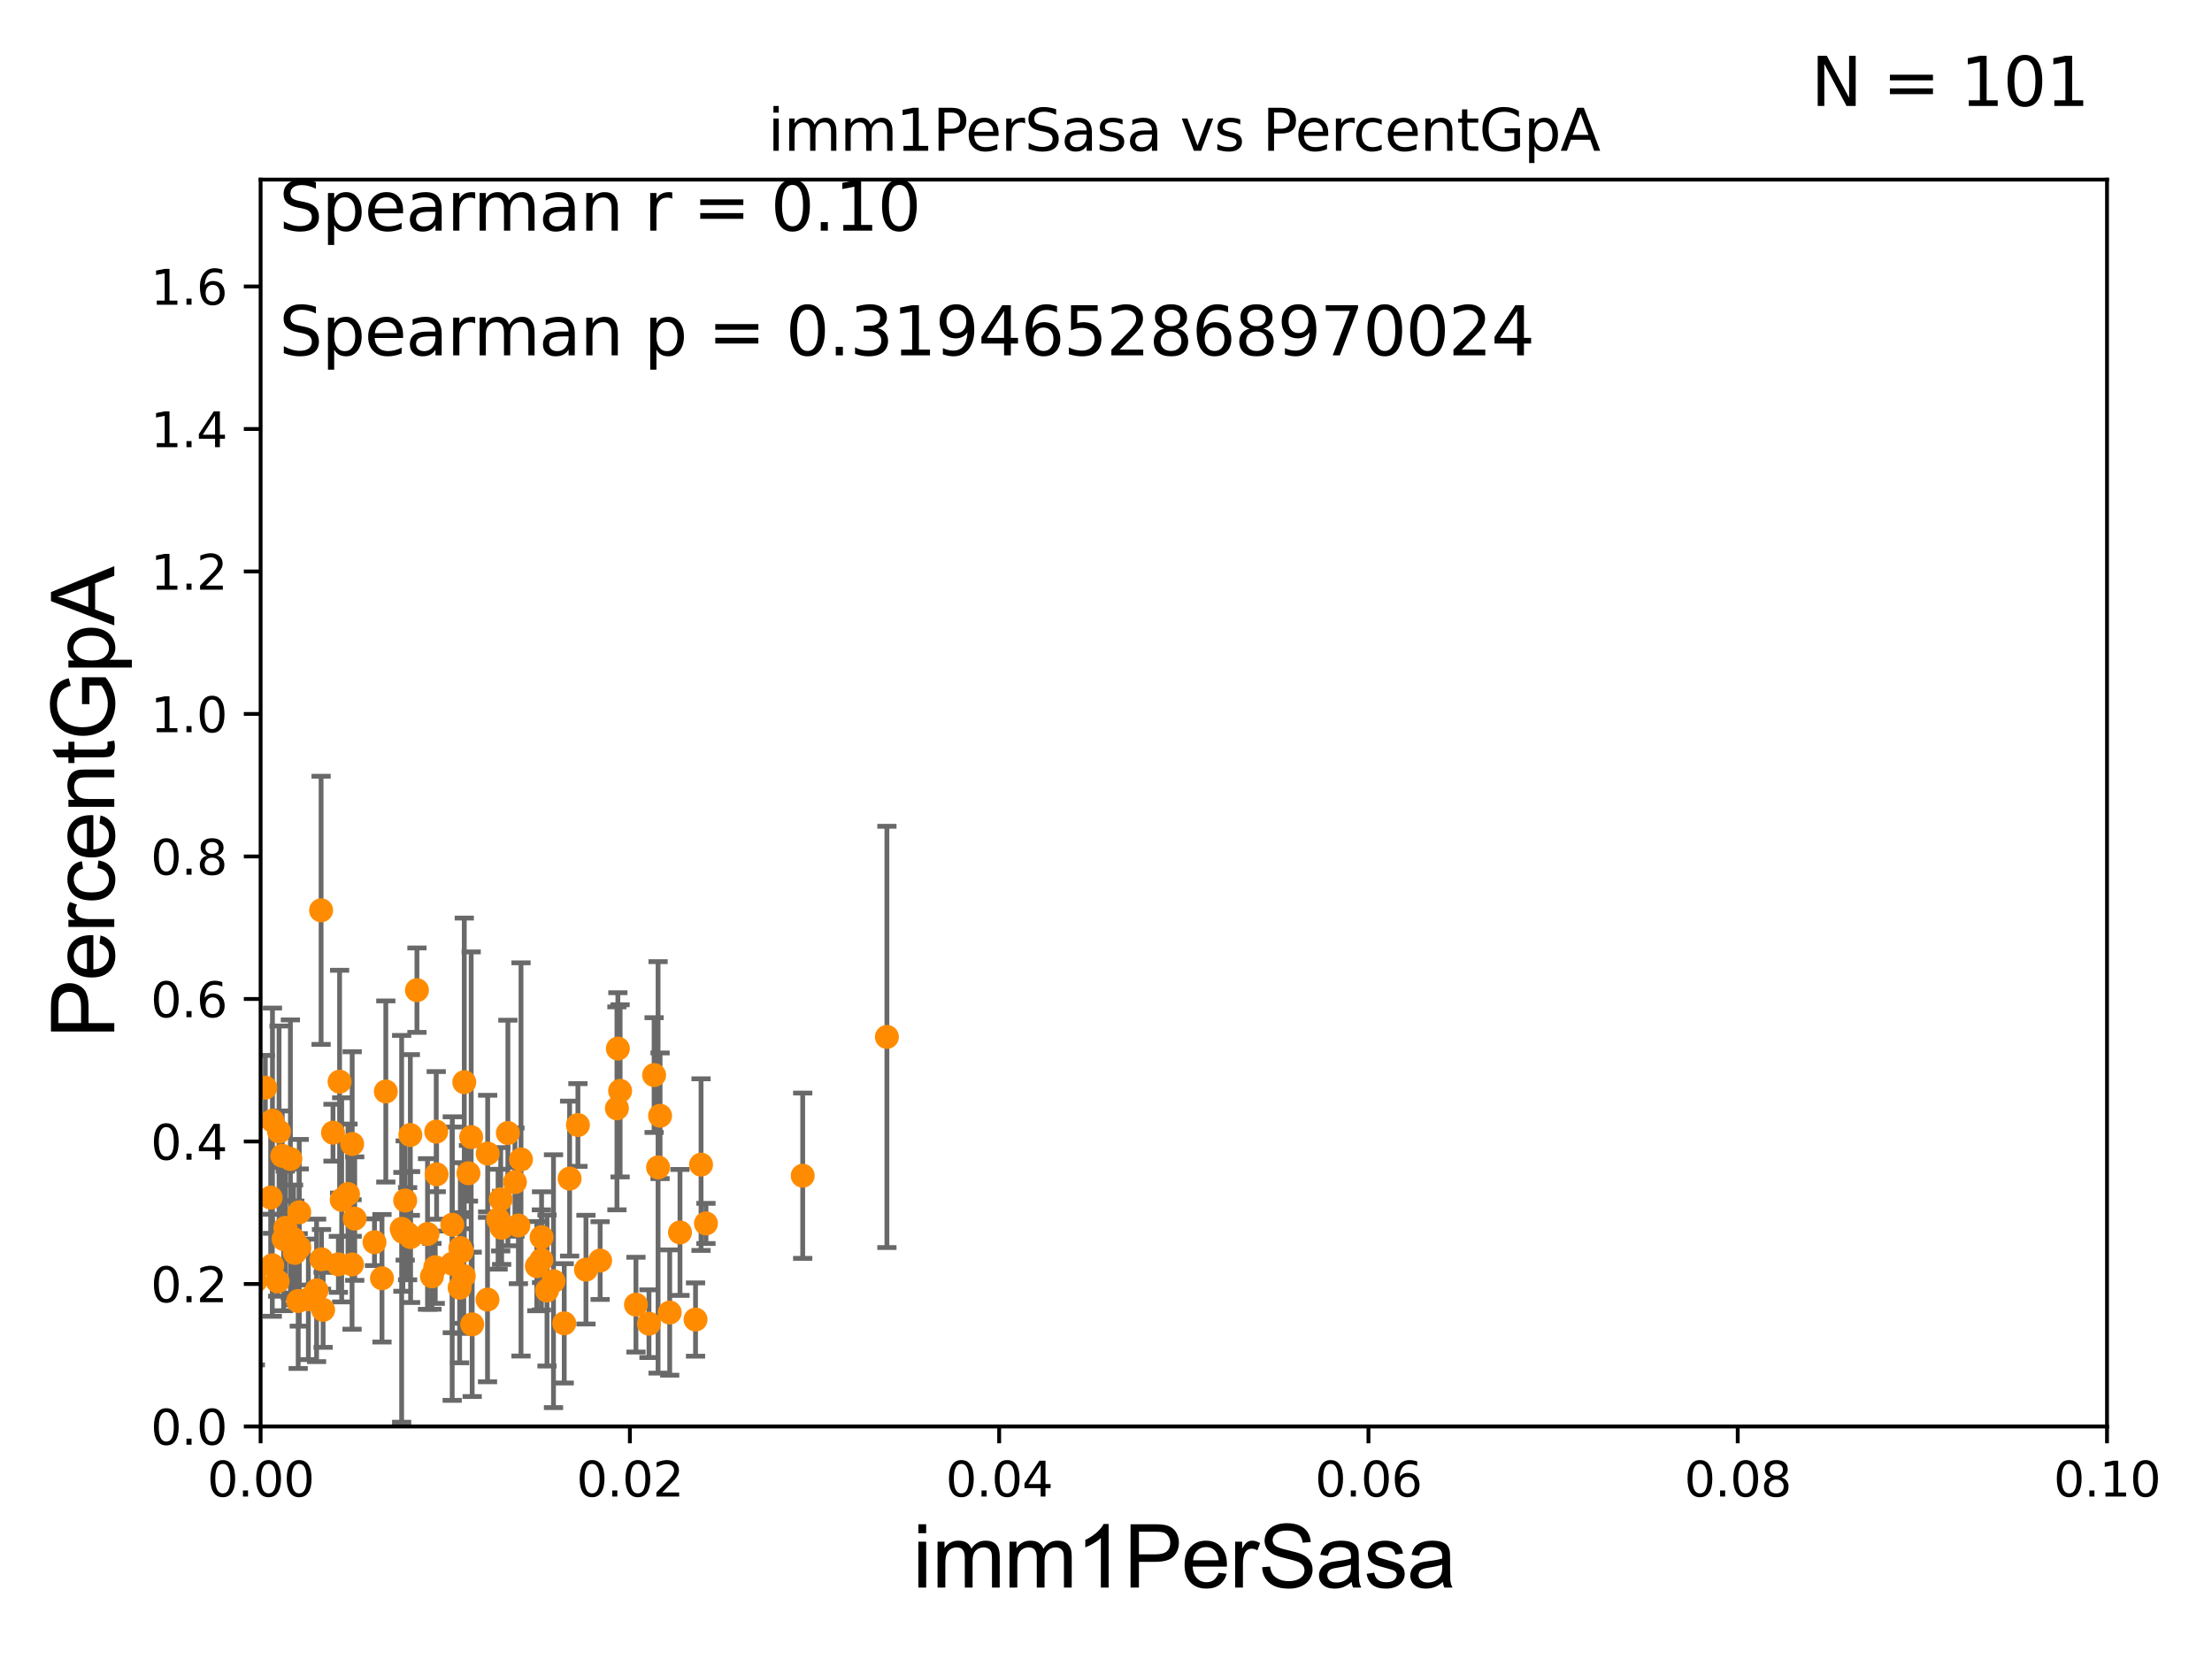 <?xml version="1.0" encoding="utf-8" standalone="no"?>
<!DOCTYPE svg PUBLIC "-//W3C//DTD SVG 1.1//EN"
  "http://www.w3.org/Graphics/SVG/1.1/DTD/svg11.dtd">
<svg xmlns:xlink="http://www.w3.org/1999/xlink" width="460.8pt" height="345.6pt" viewBox="0 0 460.8 345.6" xmlns="http://www.w3.org/2000/svg" version="1.1">
 <defs>
  <style type="text/css">*{stroke-linejoin: round; stroke-linecap: butt}</style>
 </defs>
 <g id="figure_1">
  <g id="patch_1">
   <path d="M 0 345.6 
L 460.8 345.6 
L 460.8 0 
L 0 0 
z
" style="fill: #ffffff"/>
  </g>
  <g id="axes_1">
   <g id="patch_2">
    <path d="M 54.29 297.16 
L 438.93 297.16 
L 438.93 37.411 
L 54.29 37.411 
z
" style="fill: #ffffff"/>
   </g>
   <g id="PathCollection_1">
    <defs>
     <path id="md1c34b4c75" d="M 0 1.118 
C 0.297 1.118 0.581 1 0.791 0.791 
C 1 0.581 1.118 0.297 1.118 0 
C 1.118 -0.297 1 -0.581 0.791 -0.791 
C 0.581 -1 0.297 -1.118 0 -1.118 
C -0.297 -1.118 -0.581 -1 -0.791 -0.791 
C -1 -0.581 -1.118 -0.297 -1.118 0 
C -1.118 0.297 -1 0.581 -0.791 0.791 
C -0.581 1 -0.297 1.118 0 1.118 
z
" style="stroke: #ff8c00"/>
    </defs>
    <g clip-path="url(#p14794a6e71)">
     <use xlink:href="#md1c34b4c75" x="38.828" y="265.912" style="fill: #ff8c00; stroke: #ff8c00"/>
     <use xlink:href="#md1c34b4c75" x="96.718" y="225.439" style="fill: #ff8c00; stroke: #ff8c00"/>
     <use xlink:href="#md1c34b4c75" x="53.199" y="266.898" style="fill: #ff8c00; stroke: #ff8c00"/>
     <use xlink:href="#md1c34b4c75" x="95.75" y="268.263" style="fill: #ff8c00; stroke: #ff8c00"/>
     <use xlink:href="#md1c34b4c75" x="42.654" y="256.614" style="fill: #ff8c00; stroke: #ff8c00"/>
     <use xlink:href="#md1c34b4c75" x="118.66" y="245.522" style="fill: #ff8c00; stroke: #ff8c00"/>
     <use xlink:href="#md1c34b4c75" x="137.505" y="232.437" style="fill: #ff8c00; stroke: #ff8c00"/>
     <use xlink:href="#md1c34b4c75" x="50.671" y="265.953" style="fill: #ff8c00; stroke: #ff8c00"/>
     <use xlink:href="#md1c34b4c75" x="59.082" y="258.114" style="fill: #ff8c00; stroke: #ff8c00"/>
     <use xlink:href="#md1c34b4c75" x="112.783" y="262.46" style="fill: #ff8c00; stroke: #ff8c00"/>
     <use xlink:href="#md1c34b4c75" x="79.575" y="266.287" style="fill: #ff8c00; stroke: #ff8c00"/>
     <use xlink:href="#md1c34b4c75" x="89.979" y="265.887" style="fill: #ff8c00; stroke: #ff8c00"/>
     <use xlink:href="#md1c34b4c75" x="94.221" y="255.139" style="fill: #ff8c00; stroke: #ff8c00"/>
     <use xlink:href="#md1c34b4c75" x="139.511" y="273.424" style="fill: #ff8c00; stroke: #ff8c00"/>
     <use xlink:href="#md1c34b4c75" x="135.193" y="275.745" style="fill: #ff8c00; stroke: #ff8c00"/>
     <use xlink:href="#md1c34b4c75" x="147.065" y="254.865" style="fill: #ff8c00; stroke: #ff8c00"/>
     <use xlink:href="#md1c34b4c75" x="73.367" y="238.315" style="fill: #ff8c00; stroke: #ff8c00"/>
     <use xlink:href="#md1c34b4c75" x="137.089" y="243.188" style="fill: #ff8c00; stroke: #ff8c00"/>
     <use xlink:href="#md1c34b4c75" x="84.912" y="257.004" style="fill: #ff8c00; stroke: #ff8c00"/>
     <use xlink:href="#md1c34b4c75" x="113.951" y="268.836" style="fill: #ff8c00; stroke: #ff8c00"/>
     <use xlink:href="#md1c34b4c75" x="42.34" y="245.58" style="fill: #ff8c00; stroke: #ff8c00"/>
     <use xlink:href="#md1c34b4c75" x="56.76" y="233.459" style="fill: #ff8c00; stroke: #ff8c00"/>
     <use xlink:href="#md1c34b4c75" x="60.496" y="241.432" style="fill: #ff8c00; stroke: #ff8c00"/>
     <use xlink:href="#md1c34b4c75" x="89.061" y="257.063" style="fill: #ff8c00; stroke: #ff8c00"/>
     <use xlink:href="#md1c34b4c75" x="104.501" y="255.778" style="fill: #ff8c00; stroke: #ff8c00"/>
     <use xlink:href="#md1c34b4c75" x="90.954" y="244.636" style="fill: #ff8c00; stroke: #ff8c00"/>
     <use xlink:href="#md1c34b4c75" x="37.615" y="275.363" style="fill: #ff8c00; stroke: #ff8c00"/>
     <use xlink:href="#md1c34b4c75" x="69.369" y="235.96" style="fill: #ff8c00; stroke: #ff8c00"/>
     <use xlink:href="#md1c34b4c75" x="132.481" y="271.784" style="fill: #ff8c00; stroke: #ff8c00"/>
     <use xlink:href="#md1c34b4c75" x="107.992" y="255.294" style="fill: #ff8c00; stroke: #ff8c00"/>
     <use xlink:href="#md1c34b4c75" x="125.019" y="262.598" style="fill: #ff8c00; stroke: #ff8c00"/>
     <use xlink:href="#md1c34b4c75" x="144.895" y="274.886" style="fill: #ff8c00; stroke: #ff8c00"/>
     <use xlink:href="#md1c34b4c75" x="112.818" y="257.728" style="fill: #ff8c00; stroke: #ff8c00"/>
     <use xlink:href="#md1c34b4c75" x="136.264" y="223.955" style="fill: #ff8c00; stroke: #ff8c00"/>
     <use xlink:href="#md1c34b4c75" x="146.039" y="242.612" style="fill: #ff8c00; stroke: #ff8c00"/>
     <use xlink:href="#md1c34b4c75" x="141.655" y="256.738" style="fill: #ff8c00; stroke: #ff8c00"/>
     <use xlink:href="#md1c34b4c75" x="96.195" y="260.669" style="fill: #ff8c00; stroke: #ff8c00"/>
     <use xlink:href="#md1c34b4c75" x="129.182" y="227.243" style="fill: #ff8c00; stroke: #ff8c00"/>
     <use xlink:href="#md1c34b4c75" x="111.832" y="263.76" style="fill: #ff8c00; stroke: #ff8c00"/>
     <use xlink:href="#md1c34b4c75" x="103.762" y="253.982" style="fill: #ff8c00; stroke: #ff8c00"/>
     <use xlink:href="#md1c34b4c75" x="101.591" y="240.315" style="fill: #ff8c00; stroke: #ff8c00"/>
     <use xlink:href="#md1c34b4c75" x="85.535" y="257.701" style="fill: #ff8c00; stroke: #ff8c00"/>
     <use xlink:href="#md1c34b4c75" x="62.345" y="259.885" style="fill: #ff8c00; stroke: #ff8c00"/>
     <use xlink:href="#md1c34b4c75" x="58.8" y="240.773" style="fill: #ff8c00; stroke: #ff8c00"/>
     <use xlink:href="#md1c34b4c75" x="105.8" y="236.025" style="fill: #ff8c00; stroke: #ff8c00"/>
     <use xlink:href="#md1c34b4c75" x="34.493" y="261.479" style="fill: #ff8c00; stroke: #ff8c00"/>
     <use xlink:href="#md1c34b4c75" x="70.743" y="225.33" style="fill: #ff8c00; stroke: #ff8c00"/>
     <use xlink:href="#md1c34b4c75" x="50.822" y="245.606" style="fill: #ff8c00; stroke: #ff8c00"/>
     <use xlink:href="#md1c34b4c75" x="128.714" y="218.441" style="fill: #ff8c00; stroke: #ff8c00"/>
     <use xlink:href="#md1c34b4c75" x="42.856" y="263.954" style="fill: #ff8c00; stroke: #ff8c00"/>
     <use xlink:href="#md1c34b4c75" x="70.493" y="263.384" style="fill: #ff8c00; stroke: #ff8c00"/>
     <use xlink:href="#md1c34b4c75" x="58.133" y="235.72" style="fill: #ff8c00; stroke: #ff8c00"/>
     <use xlink:href="#md1c34b4c75" x="115.302" y="266.894" style="fill: #ff8c00; stroke: #ff8c00"/>
     <use xlink:href="#md1c34b4c75" x="98.365" y="275.887" style="fill: #ff8c00; stroke: #ff8c00"/>
     <use xlink:href="#md1c34b4c75" x="61.405" y="261.002" style="fill: #ff8c00; stroke: #ff8c00"/>
     <use xlink:href="#md1c34b4c75" x="128.518" y="230.89" style="fill: #ff8c00; stroke: #ff8c00"/>
     <use xlink:href="#md1c34b4c75" x="34.38" y="255.321" style="fill: #ff8c00; stroke: #ff8c00"/>
     <use xlink:href="#md1c34b4c75" x="83.669" y="255.984" style="fill: #ff8c00; stroke: #ff8c00"/>
     <use xlink:href="#md1c34b4c75" x="56.722" y="263.577" style="fill: #ff8c00; stroke: #ff8c00"/>
     <use xlink:href="#md1c34b4c75" x="57.843" y="266.934" style="fill: #ff8c00; stroke: #ff8c00"/>
     <use xlink:href="#md1c34b4c75" x="83.93" y="256.616" style="fill: #ff8c00; stroke: #ff8c00"/>
     <use xlink:href="#md1c34b4c75" x="94.199" y="263.249" style="fill: #ff8c00; stroke: #ff8c00"/>
     <use xlink:href="#md1c34b4c75" x="38.994" y="253.837" style="fill: #ff8c00; stroke: #ff8c00"/>
     <use xlink:href="#md1c34b4c75" x="59.439" y="255.774" style="fill: #ff8c00; stroke: #ff8c00"/>
     <use xlink:href="#md1c34b4c75" x="64.235" y="270.673" style="fill: #ff8c00; stroke: #ff8c00"/>
     <use xlink:href="#md1c34b4c75" x="90.876" y="235.74" style="fill: #ff8c00; stroke: #ff8c00"/>
     <use xlink:href="#md1c34b4c75" x="96.614" y="265.816" style="fill: #ff8c00; stroke: #ff8c00"/>
     <use xlink:href="#md1c34b4c75" x="122.066" y="264.487" style="fill: #ff8c00; stroke: #ff8c00"/>
     <use xlink:href="#md1c34b4c75" x="66.974" y="262.338" style="fill: #ff8c00; stroke: #ff8c00"/>
     <use xlink:href="#md1c34b4c75" x="108.535" y="241.53" style="fill: #ff8c00; stroke: #ff8c00"/>
     <use xlink:href="#md1c34b4c75" x="78.013" y="258.775" style="fill: #ff8c00; stroke: #ff8c00"/>
     <use xlink:href="#md1c34b4c75" x="65.95" y="268.808" style="fill: #ff8c00; stroke: #ff8c00"/>
     <use xlink:href="#md1c34b4c75" x="120.391" y="234.357" style="fill: #ff8c00; stroke: #ff8c00"/>
     <use xlink:href="#md1c34b4c75" x="72.495" y="248.742" style="fill: #ff8c00; stroke: #ff8c00"/>
     <use xlink:href="#md1c34b4c75" x="117.541" y="275.675" style="fill: #ff8c00; stroke: #ff8c00"/>
     <use xlink:href="#md1c34b4c75" x="107.272" y="246.249" style="fill: #ff8c00; stroke: #ff8c00"/>
     <use xlink:href="#md1c34b4c75" x="184.758" y="216.01" style="fill: #ff8c00; stroke: #ff8c00"/>
     <use xlink:href="#md1c34b4c75" x="84.411" y="250.087" style="fill: #ff8c00; stroke: #ff8c00"/>
     <use xlink:href="#md1c34b4c75" x="56.387" y="249.472" style="fill: #ff8c00; stroke: #ff8c00"/>
     <use xlink:href="#md1c34b4c75" x="71.179" y="249.955" style="fill: #ff8c00; stroke: #ff8c00"/>
     <use xlink:href="#md1c34b4c75" x="95.895" y="259.987" style="fill: #ff8c00; stroke: #ff8c00"/>
     <use xlink:href="#md1c34b4c75" x="98.155" y="236.878" style="fill: #ff8c00; stroke: #ff8c00"/>
     <use xlink:href="#md1c34b4c75" x="97.591" y="244.413" style="fill: #ff8c00; stroke: #ff8c00"/>
     <use xlink:href="#md1c34b4c75" x="90.671" y="263.982" style="fill: #ff8c00; stroke: #ff8c00"/>
     <use xlink:href="#md1c34b4c75" x="29.104" y="264.588" style="fill: #ff8c00; stroke: #ff8c00"/>
     <use xlink:href="#md1c34b4c75" x="167.219" y="244.922" style="fill: #ff8c00; stroke: #ff8c00"/>
     <use xlink:href="#md1c34b4c75" x="73.894" y="253.857" style="fill: #ff8c00; stroke: #ff8c00"/>
     <use xlink:href="#md1c34b4c75" x="85.479" y="236.438" style="fill: #ff8c00; stroke: #ff8c00"/>
     <use xlink:href="#md1c34b4c75" x="80.371" y="227.377" style="fill: #ff8c00; stroke: #ff8c00"/>
     <use xlink:href="#md1c34b4c75" x="55.27" y="226.582" style="fill: #ff8c00; stroke: #ff8c00"/>
     <use xlink:href="#md1c34b4c75" x="62.34" y="252.533" style="fill: #ff8c00; stroke: #ff8c00"/>
     <use xlink:href="#md1c34b4c75" x="73.341" y="263.409" style="fill: #ff8c00; stroke: #ff8c00"/>
     <use xlink:href="#md1c34b4c75" x="67.313" y="272.869" style="fill: #ff8c00; stroke: #ff8c00"/>
     <use xlink:href="#md1c34b4c75" x="104.308" y="249.835" style="fill: #ff8c00; stroke: #ff8c00"/>
     <use xlink:href="#md1c34b4c75" x="61.149" y="258.119" style="fill: #ff8c00; stroke: #ff8c00"/>
     <use xlink:href="#md1c34b4c75" x="51.821" y="243.11" style="fill: #ff8c00; stroke: #ff8c00"/>
     <use xlink:href="#md1c34b4c75" x="66.89" y="189.636" style="fill: #ff8c00; stroke: #ff8c00"/>
     <use xlink:href="#md1c34b4c75" x="62.117" y="271.027" style="fill: #ff8c00; stroke: #ff8c00"/>
     <use xlink:href="#md1c34b4c75" x="101.558" y="270.729" style="fill: #ff8c00; stroke: #ff8c00"/>
     <use xlink:href="#md1c34b4c75" x="86.856" y="206.27" style="fill: #ff8c00; stroke: #ff8c00"/>
     <use xlink:href="#md1c34b4c75" x="51.763" y="261.073" style="fill: #ff8c00; stroke: #ff8c00"/>
    </g>
   </g>
   <g id="matplotlib.axis_1">
    <g id="xtick_1">
     <g id="line2d_1">
      <defs>
       <path id="mb82a057962" d="M 0 0 
L 0 3.5 
" style="stroke: #000000; stroke-width: 0.8"/>
      </defs>
      <g>
       <use xlink:href="#mb82a057962" x="54.29" y="297.16" style="stroke: #000000; stroke-width: 0.8"/>
      </g>
     </g>
     <g id="text_1">
      <!-- 0.00 -->
      <g transform="translate(43.157 311.758)scale(0.1 -0.1)">
       <defs>
        <path id="DejaVuSans-30" d="M 2034 4250 
Q 1547 4250 1301 3770 
Q 1056 3291 1056 2328 
Q 1056 1369 1301 889 
Q 1547 409 2034 409 
Q 2525 409 2770 889 
Q 3016 1369 3016 2328 
Q 3016 3291 2770 3770 
Q 2525 4250 2034 4250 
z
M 2034 4750 
Q 2819 4750 3233 4129 
Q 3647 3509 3647 2328 
Q 3647 1150 3233 529 
Q 2819 -91 2034 -91 
Q 1250 -91 836 529 
Q 422 1150 422 2328 
Q 422 3509 836 4129 
Q 1250 4750 2034 4750 
z
" transform="scale(0.016)"/>
        <path id="DejaVuSans-2e" d="M 684 794 
L 1344 794 
L 1344 0 
L 684 0 
L 684 794 
z
" transform="scale(0.016)"/>
       </defs>
       <use xlink:href="#DejaVuSans-30"/>
       <use xlink:href="#DejaVuSans-2e" x="63.623"/>
       <use xlink:href="#DejaVuSans-30" x="95.41"/>
       <use xlink:href="#DejaVuSans-30" x="159.033"/>
      </g>
     </g>
    </g>
    <g id="xtick_2">
     <g id="line2d_2">
      <g>
       <use xlink:href="#mb82a057962" x="131.218" y="297.16" style="stroke: #000000; stroke-width: 0.8"/>
      </g>
     </g>
     <g id="text_2">
      <!-- 0.02 -->
      <g transform="translate(120.085 311.758)scale(0.1 -0.1)">
       <defs>
        <path id="DejaVuSans-32" d="M 1228 531 
L 3431 531 
L 3431 0 
L 469 0 
L 469 531 
Q 828 903 1448 1529 
Q 2069 2156 2228 2338 
Q 2531 2678 2651 2914 
Q 2772 3150 2772 3378 
Q 2772 3750 2511 3984 
Q 2250 4219 1831 4219 
Q 1534 4219 1204 4116 
Q 875 4013 500 3803 
L 500 4441 
Q 881 4594 1212 4672 
Q 1544 4750 1819 4750 
Q 2544 4750 2975 4387 
Q 3406 4025 3406 3419 
Q 3406 3131 3298 2873 
Q 3191 2616 2906 2266 
Q 2828 2175 2409 1742 
Q 1991 1309 1228 531 
z
" transform="scale(0.016)"/>
       </defs>
       <use xlink:href="#DejaVuSans-30"/>
       <use xlink:href="#DejaVuSans-2e" x="63.623"/>
       <use xlink:href="#DejaVuSans-30" x="95.41"/>
       <use xlink:href="#DejaVuSans-32" x="159.033"/>
      </g>
     </g>
    </g>
    <g id="xtick_3">
     <g id="line2d_3">
      <g>
       <use xlink:href="#mb82a057962" x="208.146" y="297.16" style="stroke: #000000; stroke-width: 0.8"/>
      </g>
     </g>
     <g id="text_3">
      <!-- 0.04 -->
      <g transform="translate(197.013 311.758)scale(0.1 -0.1)">
       <defs>
        <path id="DejaVuSans-34" d="M 2419 4116 
L 825 1625 
L 2419 1625 
L 2419 4116 
z
M 2253 4666 
L 3047 4666 
L 3047 1625 
L 3713 1625 
L 3713 1100 
L 3047 1100 
L 3047 0 
L 2419 0 
L 2419 1100 
L 313 1100 
L 313 1709 
L 2253 4666 
z
" transform="scale(0.016)"/>
       </defs>
       <use xlink:href="#DejaVuSans-30"/>
       <use xlink:href="#DejaVuSans-2e" x="63.623"/>
       <use xlink:href="#DejaVuSans-30" x="95.41"/>
       <use xlink:href="#DejaVuSans-34" x="159.033"/>
      </g>
     </g>
    </g>
    <g id="xtick_4">
     <g id="line2d_4">
      <g>
       <use xlink:href="#mb82a057962" x="285.074" y="297.16" style="stroke: #000000; stroke-width: 0.8"/>
      </g>
     </g>
     <g id="text_4">
      <!-- 0.06 -->
      <g transform="translate(273.941 311.758)scale(0.1 -0.1)">
       <defs>
        <path id="DejaVuSans-36" d="M 2113 2584 
Q 1688 2584 1439 2293 
Q 1191 2003 1191 1497 
Q 1191 994 1439 701 
Q 1688 409 2113 409 
Q 2538 409 2786 701 
Q 3034 994 3034 1497 
Q 3034 2003 2786 2293 
Q 2538 2584 2113 2584 
z
M 3366 4563 
L 3366 3988 
Q 3128 4100 2886 4159 
Q 2644 4219 2406 4219 
Q 1781 4219 1451 3797 
Q 1122 3375 1075 2522 
Q 1259 2794 1537 2939 
Q 1816 3084 2150 3084 
Q 2853 3084 3261 2657 
Q 3669 2231 3669 1497 
Q 3669 778 3244 343 
Q 2819 -91 2113 -91 
Q 1303 -91 875 529 
Q 447 1150 447 2328 
Q 447 3434 972 4092 
Q 1497 4750 2381 4750 
Q 2619 4750 2861 4703 
Q 3103 4656 3366 4563 
z
" transform="scale(0.016)"/>
       </defs>
       <use xlink:href="#DejaVuSans-30"/>
       <use xlink:href="#DejaVuSans-2e" x="63.623"/>
       <use xlink:href="#DejaVuSans-30" x="95.41"/>
       <use xlink:href="#DejaVuSans-36" x="159.033"/>
      </g>
     </g>
    </g>
    <g id="xtick_5">
     <g id="line2d_5">
      <g>
       <use xlink:href="#mb82a057962" x="362.002" y="297.16" style="stroke: #000000; stroke-width: 0.8"/>
      </g>
     </g>
     <g id="text_5">
      <!-- 0.08 -->
      <g transform="translate(350.869 311.758)scale(0.1 -0.1)">
       <defs>
        <path id="DejaVuSans-38" d="M 2034 2216 
Q 1584 2216 1326 1975 
Q 1069 1734 1069 1313 
Q 1069 891 1326 650 
Q 1584 409 2034 409 
Q 2484 409 2743 651 
Q 3003 894 3003 1313 
Q 3003 1734 2745 1975 
Q 2488 2216 2034 2216 
z
M 1403 2484 
Q 997 2584 770 2862 
Q 544 3141 544 3541 
Q 544 4100 942 4425 
Q 1341 4750 2034 4750 
Q 2731 4750 3128 4425 
Q 3525 4100 3525 3541 
Q 3525 3141 3298 2862 
Q 3072 2584 2669 2484 
Q 3125 2378 3379 2068 
Q 3634 1759 3634 1313 
Q 3634 634 3220 271 
Q 2806 -91 2034 -91 
Q 1263 -91 848 271 
Q 434 634 434 1313 
Q 434 1759 690 2068 
Q 947 2378 1403 2484 
z
M 1172 3481 
Q 1172 3119 1398 2916 
Q 1625 2713 2034 2713 
Q 2441 2713 2670 2916 
Q 2900 3119 2900 3481 
Q 2900 3844 2670 4047 
Q 2441 4250 2034 4250 
Q 1625 4250 1398 4047 
Q 1172 3844 1172 3481 
z
" transform="scale(0.016)"/>
       </defs>
       <use xlink:href="#DejaVuSans-30"/>
       <use xlink:href="#DejaVuSans-2e" x="63.623"/>
       <use xlink:href="#DejaVuSans-30" x="95.41"/>
       <use xlink:href="#DejaVuSans-38" x="159.033"/>
      </g>
     </g>
    </g>
    <g id="xtick_6">
     <g id="line2d_6">
      <g>
       <use xlink:href="#mb82a057962" x="438.93" y="297.16" style="stroke: #000000; stroke-width: 0.8"/>
      </g>
     </g>
     <g id="text_6">
      <!-- 0.10 -->
      <g transform="translate(427.797 311.758)scale(0.1 -0.1)">
       <defs>
        <path id="DejaVuSans-31" d="M 794 531 
L 1825 531 
L 1825 4091 
L 703 3866 
L 703 4441 
L 1819 4666 
L 2450 4666 
L 2450 531 
L 3481 531 
L 3481 0 
L 794 0 
L 794 531 
z
" transform="scale(0.016)"/>
       </defs>
       <use xlink:href="#DejaVuSans-30"/>
       <use xlink:href="#DejaVuSans-2e" x="63.623"/>
       <use xlink:href="#DejaVuSans-31" x="95.41"/>
       <use xlink:href="#DejaVuSans-30" x="159.033"/>
      </g>
     </g>
    </g>
    <g id="text_7">
     <!-- imm1PerSasa -->
     <g transform="translate(190.094 330.722)scale(0.18 -0.18)">
      <defs>
       <path id="ArialMT-69" d="M 425 3934 
L 425 4581 
L 988 4581 
L 988 3934 
L 425 3934 
z
M 425 0 
L 425 3319 
L 988 3319 
L 988 0 
L 425 0 
z
" transform="scale(0.016)"/>
       <path id="ArialMT-6d" d="M 422 0 
L 422 3319 
L 925 3319 
L 925 2853 
Q 1081 3097 1340 3245 
Q 1600 3394 1931 3394 
Q 2300 3394 2536 3241 
Q 2772 3088 2869 2813 
Q 3263 3394 3894 3394 
Q 4388 3394 4653 3120 
Q 4919 2847 4919 2278 
L 4919 0 
L 4359 0 
L 4359 2091 
Q 4359 2428 4304 2576 
Q 4250 2725 4106 2815 
Q 3963 2906 3769 2906 
Q 3419 2906 3187 2673 
Q 2956 2441 2956 1928 
L 2956 0 
L 2394 0 
L 2394 2156 
Q 2394 2531 2256 2718 
Q 2119 2906 1806 2906 
Q 1569 2906 1367 2781 
Q 1166 2656 1075 2415 
Q 984 2175 984 1722 
L 984 0 
L 422 0 
z
" transform="scale(0.016)"/>
       <path id="ArialMT-31" d="M 2384 0 
L 1822 0 
L 1822 3584 
Q 1619 3391 1289 3197 
Q 959 3003 697 2906 
L 697 3450 
Q 1169 3672 1522 3987 
Q 1875 4303 2022 4600 
L 2384 4600 
L 2384 0 
z
" transform="scale(0.016)"/>
       <path id="ArialMT-50" d="M 494 0 
L 494 4581 
L 2222 4581 
Q 2678 4581 2919 4538 
Q 3256 4481 3484 4323 
Q 3713 4166 3852 3881 
Q 3991 3597 3991 3256 
Q 3991 2672 3619 2267 
Q 3247 1863 2275 1863 
L 1100 1863 
L 1100 0 
L 494 0 
z
M 1100 2403 
L 2284 2403 
Q 2872 2403 3119 2622 
Q 3366 2841 3366 3238 
Q 3366 3525 3220 3729 
Q 3075 3934 2838 4000 
Q 2684 4041 2272 4041 
L 1100 4041 
L 1100 2403 
z
" transform="scale(0.016)"/>
       <path id="ArialMT-65" d="M 2694 1069 
L 3275 997 
Q 3138 488 2766 206 
Q 2394 -75 1816 -75 
Q 1088 -75 661 373 
Q 234 822 234 1631 
Q 234 2469 665 2931 
Q 1097 3394 1784 3394 
Q 2450 3394 2872 2941 
Q 3294 2488 3294 1666 
Q 3294 1616 3291 1516 
L 816 1516 
Q 847 969 1125 678 
Q 1403 388 1819 388 
Q 2128 388 2347 550 
Q 2566 713 2694 1069 
z
M 847 1978 
L 2700 1978 
Q 2663 2397 2488 2606 
Q 2219 2931 1791 2931 
Q 1403 2931 1139 2672 
Q 875 2413 847 1978 
z
" transform="scale(0.016)"/>
       <path id="ArialMT-72" d="M 416 0 
L 416 3319 
L 922 3319 
L 922 2816 
Q 1116 3169 1280 3281 
Q 1444 3394 1641 3394 
Q 1925 3394 2219 3213 
L 2025 2691 
Q 1819 2813 1613 2813 
Q 1428 2813 1281 2702 
Q 1134 2591 1072 2394 
Q 978 2094 978 1738 
L 978 0 
L 416 0 
z
" transform="scale(0.016)"/>
       <path id="ArialMT-53" d="M 288 1472 
L 859 1522 
Q 900 1178 1048 958 
Q 1197 738 1509 602 
Q 1822 466 2213 466 
Q 2559 466 2825 569 
Q 3091 672 3220 851 
Q 3350 1031 3350 1244 
Q 3350 1459 3225 1620 
Q 3100 1781 2813 1891 
Q 2628 1963 1997 2114 
Q 1366 2266 1113 2400 
Q 784 2572 623 2826 
Q 463 3081 463 3397 
Q 463 3744 659 4045 
Q 856 4347 1234 4503 
Q 1613 4659 2075 4659 
Q 2584 4659 2973 4495 
Q 3363 4331 3572 4012 
Q 3781 3694 3797 3291 
L 3216 3247 
Q 3169 3681 2898 3903 
Q 2628 4125 2100 4125 
Q 1550 4125 1298 3923 
Q 1047 3722 1047 3438 
Q 1047 3191 1225 3031 
Q 1400 2872 2139 2705 
Q 2878 2538 3153 2413 
Q 3553 2228 3743 1945 
Q 3934 1663 3934 1294 
Q 3934 928 3725 604 
Q 3516 281 3123 101 
Q 2731 -78 2241 -78 
Q 1619 -78 1198 103 
Q 778 284 539 648 
Q 300 1013 288 1472 
z
" transform="scale(0.016)"/>
       <path id="ArialMT-61" d="M 2588 409 
Q 2275 144 1986 34 
Q 1697 -75 1366 -75 
Q 819 -75 525 192 
Q 231 459 231 875 
Q 231 1119 342 1320 
Q 453 1522 633 1644 
Q 813 1766 1038 1828 
Q 1203 1872 1538 1913 
Q 2219 1994 2541 2106 
Q 2544 2222 2544 2253 
Q 2544 2597 2384 2738 
Q 2169 2928 1744 2928 
Q 1347 2928 1158 2789 
Q 969 2650 878 2297 
L 328 2372 
Q 403 2725 575 2942 
Q 747 3159 1072 3276 
Q 1397 3394 1825 3394 
Q 2250 3394 2515 3294 
Q 2781 3194 2906 3042 
Q 3031 2891 3081 2659 
Q 3109 2516 3109 2141 
L 3109 1391 
Q 3109 606 3145 398 
Q 3181 191 3288 0 
L 2700 0 
Q 2613 175 2588 409 
z
M 2541 1666 
Q 2234 1541 1622 1453 
Q 1275 1403 1131 1340 
Q 988 1278 909 1158 
Q 831 1038 831 891 
Q 831 666 1001 516 
Q 1172 366 1500 366 
Q 1825 366 2078 508 
Q 2331 650 2450 897 
Q 2541 1088 2541 1459 
L 2541 1666 
z
" transform="scale(0.016)"/>
       <path id="ArialMT-73" d="M 197 991 
L 753 1078 
Q 800 744 1014 566 
Q 1228 388 1613 388 
Q 2000 388 2187 545 
Q 2375 703 2375 916 
Q 2375 1106 2209 1216 
Q 2094 1291 1634 1406 
Q 1016 1563 777 1677 
Q 538 1791 414 1992 
Q 291 2194 291 2438 
Q 291 2659 392 2848 
Q 494 3038 669 3163 
Q 800 3259 1026 3326 
Q 1253 3394 1513 3394 
Q 1903 3394 2198 3281 
Q 2494 3169 2634 2976 
Q 2775 2784 2828 2463 
L 2278 2388 
Q 2241 2644 2061 2787 
Q 1881 2931 1553 2931 
Q 1166 2931 1000 2803 
Q 834 2675 834 2503 
Q 834 2394 903 2306 
Q 972 2216 1119 2156 
Q 1203 2125 1616 2013 
Q 2213 1853 2448 1751 
Q 2684 1650 2818 1456 
Q 2953 1263 2953 975 
Q 2953 694 2789 445 
Q 2625 197 2315 61 
Q 2006 -75 1616 -75 
Q 969 -75 630 194 
Q 291 463 197 991 
z
" transform="scale(0.016)"/>
      </defs>
      <use xlink:href="#ArialMT-69"/>
      <use xlink:href="#ArialMT-6d" x="22.217"/>
      <use xlink:href="#ArialMT-6d" x="105.518"/>
      <use xlink:href="#ArialMT-31" x="188.818"/>
      <use xlink:href="#ArialMT-50" x="244.434"/>
      <use xlink:href="#ArialMT-65" x="311.133"/>
      <use xlink:href="#ArialMT-72" x="366.748"/>
      <use xlink:href="#ArialMT-53" x="400.049"/>
      <use xlink:href="#ArialMT-61" x="466.748"/>
      <use xlink:href="#ArialMT-73" x="522.363"/>
      <use xlink:href="#ArialMT-61" x="572.363"/>
     </g>
    </g>
   </g>
   <g id="matplotlib.axis_2">
    <g id="ytick_1">
     <g id="line2d_7">
      <defs>
       <path id="m6f80c446fd" d="M 0 0 
L -3.5 0 
" style="stroke: #000000; stroke-width: 0.8"/>
      </defs>
      <g>
       <use xlink:href="#m6f80c446fd" x="54.29" y="297.16" style="stroke: #000000; stroke-width: 0.8"/>
      </g>
     </g>
     <g id="text_8">
      <!-- 0.0 -->
      <g transform="translate(31.387 300.959)scale(0.1 -0.1)">
       <use xlink:href="#DejaVuSans-30"/>
       <use xlink:href="#DejaVuSans-2e" x="63.623"/>
       <use xlink:href="#DejaVuSans-30" x="95.41"/>
      </g>
     </g>
    </g>
    <g id="ytick_2">
     <g id="line2d_8">
      <g>
       <use xlink:href="#m6f80c446fd" x="54.29" y="267.474" style="stroke: #000000; stroke-width: 0.8"/>
      </g>
     </g>
     <g id="text_9">
      <!-- 0.2 -->
      <g transform="translate(31.387 271.274)scale(0.1 -0.1)">
       <use xlink:href="#DejaVuSans-30"/>
       <use xlink:href="#DejaVuSans-2e" x="63.623"/>
       <use xlink:href="#DejaVuSans-32" x="95.41"/>
      </g>
     </g>
    </g>
    <g id="ytick_3">
     <g id="line2d_9">
      <g>
       <use xlink:href="#m6f80c446fd" x="54.29" y="237.789" style="stroke: #000000; stroke-width: 0.8"/>
      </g>
     </g>
     <g id="text_10">
      <!-- 0.4 -->
      <g transform="translate(31.387 241.588)scale(0.1 -0.1)">
       <use xlink:href="#DejaVuSans-30"/>
       <use xlink:href="#DejaVuSans-2e" x="63.623"/>
       <use xlink:href="#DejaVuSans-34" x="95.41"/>
      </g>
     </g>
    </g>
    <g id="ytick_4">
     <g id="line2d_10">
      <g>
       <use xlink:href="#m6f80c446fd" x="54.29" y="208.103" style="stroke: #000000; stroke-width: 0.8"/>
      </g>
     </g>
     <g id="text_11">
      <!-- 0.6 -->
      <g transform="translate(31.387 211.902)scale(0.1 -0.1)">
       <use xlink:href="#DejaVuSans-30"/>
       <use xlink:href="#DejaVuSans-2e" x="63.623"/>
       <use xlink:href="#DejaVuSans-36" x="95.41"/>
      </g>
     </g>
    </g>
    <g id="ytick_5">
     <g id="line2d_11">
      <g>
       <use xlink:href="#m6f80c446fd" x="54.29" y="178.418" style="stroke: #000000; stroke-width: 0.8"/>
      </g>
     </g>
     <g id="text_12">
      <!-- 0.8 -->
      <g transform="translate(31.387 182.217)scale(0.1 -0.1)">
       <use xlink:href="#DejaVuSans-30"/>
       <use xlink:href="#DejaVuSans-2e" x="63.623"/>
       <use xlink:href="#DejaVuSans-38" x="95.41"/>
      </g>
     </g>
    </g>
    <g id="ytick_6">
     <g id="line2d_12">
      <g>
       <use xlink:href="#m6f80c446fd" x="54.29" y="148.732" style="stroke: #000000; stroke-width: 0.8"/>
      </g>
     </g>
     <g id="text_13">
      <!-- 1.0 -->
      <g transform="translate(31.387 152.531)scale(0.1 -0.1)">
       <use xlink:href="#DejaVuSans-31"/>
       <use xlink:href="#DejaVuSans-2e" x="63.623"/>
       <use xlink:href="#DejaVuSans-30" x="95.41"/>
      </g>
     </g>
    </g>
    <g id="ytick_7">
     <g id="line2d_13">
      <g>
       <use xlink:href="#m6f80c446fd" x="54.29" y="119.047" style="stroke: #000000; stroke-width: 0.8"/>
      </g>
     </g>
     <g id="text_14">
      <!-- 1.2 -->
      <g transform="translate(31.387 122.846)scale(0.1 -0.1)">
       <use xlink:href="#DejaVuSans-31"/>
       <use xlink:href="#DejaVuSans-2e" x="63.623"/>
       <use xlink:href="#DejaVuSans-32" x="95.41"/>
      </g>
     </g>
    </g>
    <g id="ytick_8">
     <g id="line2d_14">
      <g>
       <use xlink:href="#m6f80c446fd" x="54.29" y="89.361" style="stroke: #000000; stroke-width: 0.8"/>
      </g>
     </g>
     <g id="text_15">
      <!-- 1.4 -->
      <g transform="translate(31.387 93.16)scale(0.1 -0.1)">
       <use xlink:href="#DejaVuSans-31"/>
       <use xlink:href="#DejaVuSans-2e" x="63.623"/>
       <use xlink:href="#DejaVuSans-34" x="95.41"/>
      </g>
     </g>
    </g>
    <g id="ytick_9">
     <g id="line2d_15">
      <g>
       <use xlink:href="#m6f80c446fd" x="54.29" y="59.675" style="stroke: #000000; stroke-width: 0.8"/>
      </g>
     </g>
     <g id="text_16">
      <!-- 1.6 -->
      <g transform="translate(31.387 63.475)scale(0.1 -0.1)">
       <use xlink:href="#DejaVuSans-31"/>
       <use xlink:href="#DejaVuSans-2e" x="63.623"/>
       <use xlink:href="#DejaVuSans-36" x="95.41"/>
      </g>
     </g>
    </g>
    <g id="text_17">
     <!-- PercentGpA -->
     <g transform="translate(23.809 216.309)rotate(-90)scale(0.18 -0.18)">
      <defs>
       <path id="ArialMT-63" d="M 2588 1216 
L 3141 1144 
Q 3050 572 2676 248 
Q 2303 -75 1759 -75 
Q 1078 -75 664 370 
Q 250 816 250 1647 
Q 250 2184 428 2587 
Q 606 2991 970 3192 
Q 1334 3394 1763 3394 
Q 2303 3394 2647 3120 
Q 2991 2847 3088 2344 
L 2541 2259 
Q 2463 2594 2264 2762 
Q 2066 2931 1784 2931 
Q 1359 2931 1093 2626 
Q 828 2322 828 1663 
Q 828 994 1084 691 
Q 1341 388 1753 388 
Q 2084 388 2306 591 
Q 2528 794 2588 1216 
z
" transform="scale(0.016)"/>
       <path id="ArialMT-6e" d="M 422 0 
L 422 3319 
L 928 3319 
L 928 2847 
Q 1294 3394 1984 3394 
Q 2284 3394 2536 3286 
Q 2788 3178 2913 3003 
Q 3038 2828 3088 2588 
Q 3119 2431 3119 2041 
L 3119 0 
L 2556 0 
L 2556 2019 
Q 2556 2363 2490 2533 
Q 2425 2703 2258 2804 
Q 2091 2906 1866 2906 
Q 1506 2906 1245 2678 
Q 984 2450 984 1813 
L 984 0 
L 422 0 
z
" transform="scale(0.016)"/>
       <path id="ArialMT-74" d="M 1650 503 
L 1731 6 
Q 1494 -44 1306 -44 
Q 1000 -44 831 53 
Q 663 150 594 308 
Q 525 466 525 972 
L 525 2881 
L 113 2881 
L 113 3319 
L 525 3319 
L 525 4141 
L 1084 4478 
L 1084 3319 
L 1650 3319 
L 1650 2881 
L 1084 2881 
L 1084 941 
Q 1084 700 1114 631 
Q 1144 563 1211 522 
Q 1278 481 1403 481 
Q 1497 481 1650 503 
z
" transform="scale(0.016)"/>
       <path id="ArialMT-47" d="M 2638 1797 
L 2638 2334 
L 4578 2338 
L 4578 638 
Q 4131 281 3656 101 
Q 3181 -78 2681 -78 
Q 2006 -78 1454 211 
Q 903 500 622 1047 
Q 341 1594 341 2269 
Q 341 2938 620 3517 
Q 900 4097 1425 4378 
Q 1950 4659 2634 4659 
Q 3131 4659 3532 4498 
Q 3934 4338 4162 4050 
Q 4391 3763 4509 3300 
L 3963 3150 
Q 3859 3500 3706 3700 
Q 3553 3900 3268 4020 
Q 2984 4141 2638 4141 
Q 2222 4141 1919 4014 
Q 1616 3888 1430 3681 
Q 1244 3475 1141 3228 
Q 966 2803 966 2306 
Q 966 1694 1177 1281 
Q 1388 869 1791 669 
Q 2194 469 2647 469 
Q 3041 469 3416 620 
Q 3791 772 3984 944 
L 3984 1797 
L 2638 1797 
z
" transform="scale(0.016)"/>
       <path id="ArialMT-70" d="M 422 -1272 
L 422 3319 
L 934 3319 
L 934 2888 
Q 1116 3141 1344 3267 
Q 1572 3394 1897 3394 
Q 2322 3394 2647 3175 
Q 2972 2956 3137 2557 
Q 3303 2159 3303 1684 
Q 3303 1175 3120 767 
Q 2938 359 2589 142 
Q 2241 -75 1856 -75 
Q 1575 -75 1351 44 
Q 1128 163 984 344 
L 984 -1272 
L 422 -1272 
z
M 931 1641 
Q 931 1000 1190 694 
Q 1450 388 1819 388 
Q 2194 388 2461 705 
Q 2728 1022 2728 1688 
Q 2728 2322 2467 2637 
Q 2206 2953 1844 2953 
Q 1484 2953 1207 2617 
Q 931 2281 931 1641 
z
" transform="scale(0.016)"/>
       <path id="ArialMT-41" d="M -9 0 
L 1750 4581 
L 2403 4581 
L 4278 0 
L 3588 0 
L 3053 1388 
L 1138 1388 
L 634 0 
L -9 0 
z
M 1313 1881 
L 2866 1881 
L 2388 3150 
Q 2169 3728 2063 4100 
Q 1975 3659 1816 3225 
L 1313 1881 
z
" transform="scale(0.016)"/>
      </defs>
      <use xlink:href="#ArialMT-50"/>
      <use xlink:href="#ArialMT-65" x="66.699"/>
      <use xlink:href="#ArialMT-72" x="122.314"/>
      <use xlink:href="#ArialMT-63" x="155.615"/>
      <use xlink:href="#ArialMT-65" x="205.615"/>
      <use xlink:href="#ArialMT-6e" x="261.23"/>
      <use xlink:href="#ArialMT-74" x="316.846"/>
      <use xlink:href="#ArialMT-47" x="344.629"/>
      <use xlink:href="#ArialMT-70" x="422.412"/>
      <use xlink:href="#ArialMT-41" x="478.027"/>
     </g>
    </g>
   </g>
   <g id="LineCollection_1">
    <path d="M 38.828 278.969 
L 38.828 252.856 
" clip-path="url(#p14794a6e71)" style="fill: none; stroke: #696969"/>
    <path d="M 96.718 259.627 
L 96.718 191.251 
" clip-path="url(#p14794a6e71)" style="fill: none; stroke: #696969"/>
    <path d="M 53.199 284.341 
L 53.199 249.455 
" clip-path="url(#p14794a6e71)" style="fill: none; stroke: #696969"/>
    <path d="M 95.75 283.899 
L 95.75 252.626 
" clip-path="url(#p14794a6e71)" style="fill: none; stroke: #696969"/>
    <path d="M 42.654 268.051 
L 42.654 245.177 
" clip-path="url(#p14794a6e71)" style="fill: none; stroke: #696969"/>
    <path d="M 118.66 261.651 
L 118.66 229.393 
" clip-path="url(#p14794a6e71)" style="fill: none; stroke: #696969"/>
    <path d="M 137.505 245.526 
L 137.505 219.349 
" clip-path="url(#p14794a6e71)" style="fill: none; stroke: #696969"/>
    <path d="M 50.671 285.99 
L 50.671 245.916 
" clip-path="url(#p14794a6e71)" style="fill: none; stroke: #696969"/>
    <path d="M 59.082 273.042 
L 59.082 243.185 
" clip-path="url(#p14794a6e71)" style="fill: none; stroke: #696969"/>
    <path d="M 112.783 272.884 
L 112.783 252.036 
" clip-path="url(#p14794a6e71)" style="fill: none; stroke: #696969"/>
    <path d="M 79.575 279.572 
L 79.575 253.001 
" clip-path="url(#p14794a6e71)" style="fill: none; stroke: #696969"/>
    <path d="M 89.979 272.741 
L 89.979 259.033 
" clip-path="url(#p14794a6e71)" style="fill: none; stroke: #696969"/>
    <path d="M 94.221 277.63 
L 94.221 232.649 
" clip-path="url(#p14794a6e71)" style="fill: none; stroke: #696969"/>
    <path d="M 139.511 286.472 
L 139.511 260.376 
" clip-path="url(#p14794a6e71)" style="fill: none; stroke: #696969"/>
    <path d="M 135.193 282.796 
L 135.193 268.695 
" clip-path="url(#p14794a6e71)" style="fill: none; stroke: #696969"/>
    <path d="M 147.065 259.047 
L 147.065 250.682 
" clip-path="url(#p14794a6e71)" style="fill: none; stroke: #696969"/>
    <path d="M 73.367 257.536 
L 73.367 219.094 
" clip-path="url(#p14794a6e71)" style="fill: none; stroke: #696969"/>
    <path d="M 137.089 286.044 
L 137.089 200.331 
" clip-path="url(#p14794a6e71)" style="fill: none; stroke: #696969"/>
    <path d="M 84.912 266.61 
L 84.912 247.398 
" clip-path="url(#p14794a6e71)" style="fill: none; stroke: #696969"/>
    <path d="M 113.951 284.566 
L 113.951 253.107 
" clip-path="url(#p14794a6e71)" style="fill: none; stroke: #696969"/>
    <path d="M 42.34 256.72 
L 42.34 234.439 
" clip-path="url(#p14794a6e71)" style="fill: none; stroke: #696969"/>
    <path d="M 56.76 256.922 
L 56.76 209.995 
" clip-path="url(#p14794a6e71)" style="fill: none; stroke: #696969"/>
    <path d="M 60.496 270.397 
L 60.496 212.467 
" clip-path="url(#p14794a6e71)" style="fill: none; stroke: #696969"/>
    <path d="M 89.061 272.751 
L 89.061 241.375 
" clip-path="url(#p14794a6e71)" style="fill: none; stroke: #696969"/>
    <path d="M 104.501 263.397 
L 104.501 248.159 
" clip-path="url(#p14794a6e71)" style="fill: none; stroke: #696969"/>
    <path d="M 90.954 253.98 
L 90.954 235.291 
" clip-path="url(#p14794a6e71)" style="fill: none; stroke: #696969"/>
    <path d="M 37.615 282.86 
L 37.615 267.865 
" clip-path="url(#p14794a6e71)" style="fill: none; stroke: #696969"/>
    <path d="M 69.369 241.885 
L 69.369 230.036 
" clip-path="url(#p14794a6e71)" style="fill: none; stroke: #696969"/>
    <path d="M 132.481 281.654 
L 132.481 261.913 
" clip-path="url(#p14794a6e71)" style="fill: none; stroke: #696969"/>
    <path d="M 107.992 267.418 
L 107.992 243.17 
" clip-path="url(#p14794a6e71)" style="fill: none; stroke: #696969"/>
    <path d="M 125.019 270.695 
L 125.019 254.5 
" clip-path="url(#p14794a6e71)" style="fill: none; stroke: #696969"/>
    <path d="M 144.895 282.52 
L 144.895 267.252 
" clip-path="url(#p14794a6e71)" style="fill: none; stroke: #696969"/>
    <path d="M 112.818 267.181 
L 112.818 248.275 
" clip-path="url(#p14794a6e71)" style="fill: none; stroke: #696969"/>
    <path d="M 136.264 235.904 
L 136.264 212.006 
" clip-path="url(#p14794a6e71)" style="fill: none; stroke: #696969"/>
    <path d="M 146.039 260.49 
L 146.039 224.734 
" clip-path="url(#p14794a6e71)" style="fill: none; stroke: #696969"/>
    <path d="M 141.655 269.855 
L 141.655 243.621 
" clip-path="url(#p14794a6e71)" style="fill: none; stroke: #696969"/>
    <path d="M 96.195 267.919 
L 96.195 253.418 
" clip-path="url(#p14794a6e71)" style="fill: none; stroke: #696969"/>
    <path d="M 129.182 245.176 
L 129.182 209.31 
" clip-path="url(#p14794a6e71)" style="fill: none; stroke: #696969"/>
    <path d="M 111.832 273.051 
L 111.832 254.468 
" clip-path="url(#p14794a6e71)" style="fill: none; stroke: #696969"/>
    <path d="M 103.762 264.386 
L 103.762 243.578 
" clip-path="url(#p14794a6e71)" style="fill: none; stroke: #696969"/>
    <path d="M 101.591 252.463 
L 101.591 228.166 
" clip-path="url(#p14794a6e71)" style="fill: none; stroke: #696969"/>
    <path d="M 85.535 271.339 
L 85.535 244.064 
" clip-path="url(#p14794a6e71)" style="fill: none; stroke: #696969"/>
    <path d="M 62.345 276.259 
L 62.345 243.511 
" clip-path="url(#p14794a6e71)" style="fill: none; stroke: #696969"/>
    <path d="M 58.8 250.122 
L 58.8 231.423 
" clip-path="url(#p14794a6e71)" style="fill: none; stroke: #696969"/>
    <path d="M 105.8 259.52 
L 105.8 212.53 
" clip-path="url(#p14794a6e71)" style="fill: none; stroke: #696969"/>
    <path d="M 34.493 274.317 
L 34.493 248.642 
" clip-path="url(#p14794a6e71)" style="fill: none; stroke: #696969"/>
    <path d="M 70.743 248.535 
L 70.743 202.126 
" clip-path="url(#p14794a6e71)" style="fill: none; stroke: #696969"/>
    <path d="M 50.822 266.451 
L 50.822 224.761 
" clip-path="url(#p14794a6e71)" style="fill: none; stroke: #696969"/>
    <path d="M 128.714 230.085 
L 128.714 206.797 
" clip-path="url(#p14794a6e71)" style="fill: none; stroke: #696969"/>
    <path d="M 42.856 282.554 
L 42.856 245.353 
" clip-path="url(#p14794a6e71)" style="fill: none; stroke: #696969"/>
    <path d="M 70.493 269.217 
L 70.493 257.551 
" clip-path="url(#p14794a6e71)" style="fill: none; stroke: #696969"/>
    <path d="M 58.133 257.702 
L 58.133 213.739 
" clip-path="url(#p14794a6e71)" style="fill: none; stroke: #696969"/>
    <path d="M 115.302 293.23 
L 115.302 240.559 
" clip-path="url(#p14794a6e71)" style="fill: none; stroke: #696969"/>
    <path d="M 98.365 290.925 
L 98.365 260.85 
" clip-path="url(#p14794a6e71)" style="fill: none; stroke: #696969"/>
    <path d="M 61.405 271.817 
L 61.405 250.188 
" clip-path="url(#p14794a6e71)" style="fill: none; stroke: #696969"/>
    <path d="M 128.518 252.027 
L 128.518 209.753 
" clip-path="url(#p14794a6e71)" style="fill: none; stroke: #696969"/>
    <path d="M 34.38 263.729 
L 34.38 246.913 
" clip-path="url(#p14794a6e71)" style="fill: none; stroke: #696969"/>
    <path d="M 83.669 296.269 
L 83.669 215.698 
" clip-path="url(#p14794a6e71)" style="fill: none; stroke: #696969"/>
    <path d="M 56.722 274.205 
L 56.722 252.95 
" clip-path="url(#p14794a6e71)" style="fill: none; stroke: #696969"/>
    <path d="M 57.843 270.03 
L 57.843 263.838 
" clip-path="url(#p14794a6e71)" style="fill: none; stroke: #696969"/>
    <path d="M 83.93 268.996 
L 83.93 244.236 
" clip-path="url(#p14794a6e71)" style="fill: none; stroke: #696969"/>
    <path d="M 94.199 291.719 
L 94.199 234.778 
" clip-path="url(#p14794a6e71)" style="fill: none; stroke: #696969"/>
    <path d="M 38.994 263.739 
L 38.994 243.935 
" clip-path="url(#p14794a6e71)" style="fill: none; stroke: #696969"/>
    <path d="M 59.439 267.58 
L 59.439 243.967 
" clip-path="url(#p14794a6e71)" style="fill: none; stroke: #696969"/>
    <path d="M 64.235 283.226 
L 64.235 258.12 
" clip-path="url(#p14794a6e71)" style="fill: none; stroke: #696969"/>
    <path d="M 90.876 248.252 
L 90.876 223.227 
" clip-path="url(#p14794a6e71)" style="fill: none; stroke: #696969"/>
    <path d="M 96.614 275.665 
L 96.614 255.966 
" clip-path="url(#p14794a6e71)" style="fill: none; stroke: #696969"/>
    <path d="M 122.066 275.809 
L 122.066 253.164 
" clip-path="url(#p14794a6e71)" style="fill: none; stroke: #696969"/>
    <path d="M 66.974 268.545 
L 66.974 256.131 
" clip-path="url(#p14794a6e71)" style="fill: none; stroke: #696969"/>
    <path d="M 108.535 282.49 
L 108.535 200.57 
" clip-path="url(#p14794a6e71)" style="fill: none; stroke: #696969"/>
    <path d="M 78.013 263.643 
L 78.013 253.908 
" clip-path="url(#p14794a6e71)" style="fill: none; stroke: #696969"/>
    <path d="M 65.95 283.648 
L 65.95 253.968 
" clip-path="url(#p14794a6e71)" style="fill: none; stroke: #696969"/>
    <path d="M 120.391 242.971 
L 120.391 225.743 
" clip-path="url(#p14794a6e71)" style="fill: none; stroke: #696969"/>
    <path d="M 72.495 263.324 
L 72.495 234.16 
" clip-path="url(#p14794a6e71)" style="fill: none; stroke: #696969"/>
    <path d="M 117.541 288.104 
L 117.541 263.247 
" clip-path="url(#p14794a6e71)" style="fill: none; stroke: #696969"/>
    <path d="M 107.272 257.52 
L 107.272 234.978 
" clip-path="url(#p14794a6e71)" style="fill: none; stroke: #696969"/>
    <path d="M 184.758 259.888 
L 184.758 172.132 
" clip-path="url(#p14794a6e71)" style="fill: none; stroke: #696969"/>
    <path d="M 84.411 262.503 
L 84.411 237.671 
" clip-path="url(#p14794a6e71)" style="fill: none; stroke: #696969"/>
    <path d="M 56.387 264.561 
L 56.387 234.383 
" clip-path="url(#p14794a6e71)" style="fill: none; stroke: #696969"/>
    <path d="M 71.179 271.217 
L 71.179 228.693 
" clip-path="url(#p14794a6e71)" style="fill: none; stroke: #696969"/>
    <path d="M 95.895 277.768 
L 95.895 242.207 
" clip-path="url(#p14794a6e71)" style="fill: none; stroke: #696969"/>
    <path d="M 98.155 275.463 
L 98.155 198.294 
" clip-path="url(#p14794a6e71)" style="fill: none; stroke: #696969"/>
    <path d="M 97.591 250.208 
L 97.591 238.617 
" clip-path="url(#p14794a6e71)" style="fill: none; stroke: #696969"/>
    <path d="M 90.671 271.523 
L 90.671 256.442 
" clip-path="url(#p14794a6e71)" style="fill: none; stroke: #696969"/>
    <path d="M 29.104 266.882 
L 29.104 262.294 
" clip-path="url(#p14794a6e71)" style="fill: none; stroke: #696969"/>
    <path d="M 167.219 262.138 
L 167.219 227.706 
" clip-path="url(#p14794a6e71)" style="fill: none; stroke: #696969"/>
    <path d="M 73.894 266.717 
L 73.894 240.997 
" clip-path="url(#p14794a6e71)" style="fill: none; stroke: #696969"/>
    <path d="M 85.479 253.179 
L 85.479 219.697 
" clip-path="url(#p14794a6e71)" style="fill: none; stroke: #696969"/>
    <path d="M 80.371 246.24 
L 80.371 208.513 
" clip-path="url(#p14794a6e71)" style="fill: none; stroke: #696969"/>
    <path d="M 55.27 233.306 
L 55.27 219.857 
" clip-path="url(#p14794a6e71)" style="fill: none; stroke: #696969"/>
    <path d="M 62.34 267.696 
L 62.34 237.369 
" clip-path="url(#p14794a6e71)" style="fill: none; stroke: #696969"/>
    <path d="M 73.341 276.896 
L 73.341 249.921 
" clip-path="url(#p14794a6e71)" style="fill: none; stroke: #696969"/>
    <path d="M 67.313 280.677 
L 67.313 265.062 
" clip-path="url(#p14794a6e71)" style="fill: none; stroke: #696969"/>
    <path d="M 104.308 260.599 
L 104.308 239.071 
" clip-path="url(#p14794a6e71)" style="fill: none; stroke: #696969"/>
    <path d="M 61.149 269.38 
L 61.149 246.857 
" clip-path="url(#p14794a6e71)" style="fill: none; stroke: #696969"/>
    <path d="M 51.821 249.973 
L 51.821 236.247 
" clip-path="url(#p14794a6e71)" style="fill: none; stroke: #696969"/>
    <path d="M 66.89 217.565 
L 66.89 161.708 
" clip-path="url(#p14794a6e71)" style="fill: none; stroke: #696969"/>
    <path d="M 62.117 285.072 
L 62.117 256.983 
" clip-path="url(#p14794a6e71)" style="fill: none; stroke: #696969"/>
    <path d="M 101.558 287.852 
L 101.558 253.605 
" clip-path="url(#p14794a6e71)" style="fill: none; stroke: #696969"/>
    <path d="M 86.856 215.062 
L 86.856 197.478 
" clip-path="url(#p14794a6e71)" style="fill: none; stroke: #696969"/>
    <path d="M 51.763 275.305 
L 51.763 246.84 
" clip-path="url(#p14794a6e71)" style="fill: none; stroke: #696969"/>
   </g>
   <g id="line2d_16">
    <defs>
     <path id="md2286bffe7" d="M 2 0 
L -2 -0 
" style="stroke: #696969"/>
    </defs>
    <g clip-path="url(#p14794a6e71)">
     <use xlink:href="#md2286bffe7" x="38.828" y="278.969" style="fill: #696969; stroke: #696969"/>
     <use xlink:href="#md2286bffe7" x="96.718" y="259.627" style="fill: #696969; stroke: #696969"/>
     <use xlink:href="#md2286bffe7" x="53.199" y="284.341" style="fill: #696969; stroke: #696969"/>
     <use xlink:href="#md2286bffe7" x="95.75" y="283.899" style="fill: #696969; stroke: #696969"/>
     <use xlink:href="#md2286bffe7" x="42.654" y="268.051" style="fill: #696969; stroke: #696969"/>
     <use xlink:href="#md2286bffe7" x="118.66" y="261.651" style="fill: #696969; stroke: #696969"/>
     <use xlink:href="#md2286bffe7" x="137.505" y="245.526" style="fill: #696969; stroke: #696969"/>
     <use xlink:href="#md2286bffe7" x="50.671" y="285.99" style="fill: #696969; stroke: #696969"/>
     <use xlink:href="#md2286bffe7" x="59.082" y="273.042" style="fill: #696969; stroke: #696969"/>
     <use xlink:href="#md2286bffe7" x="112.783" y="272.884" style="fill: #696969; stroke: #696969"/>
     <use xlink:href="#md2286bffe7" x="79.575" y="279.572" style="fill: #696969; stroke: #696969"/>
     <use xlink:href="#md2286bffe7" x="89.979" y="272.741" style="fill: #696969; stroke: #696969"/>
     <use xlink:href="#md2286bffe7" x="94.221" y="277.63" style="fill: #696969; stroke: #696969"/>
     <use xlink:href="#md2286bffe7" x="139.511" y="286.472" style="fill: #696969; stroke: #696969"/>
     <use xlink:href="#md2286bffe7" x="135.193" y="282.796" style="fill: #696969; stroke: #696969"/>
     <use xlink:href="#md2286bffe7" x="147.065" y="259.047" style="fill: #696969; stroke: #696969"/>
     <use xlink:href="#md2286bffe7" x="73.367" y="257.536" style="fill: #696969; stroke: #696969"/>
     <use xlink:href="#md2286bffe7" x="137.089" y="286.044" style="fill: #696969; stroke: #696969"/>
     <use xlink:href="#md2286bffe7" x="84.912" y="266.61" style="fill: #696969; stroke: #696969"/>
     <use xlink:href="#md2286bffe7" x="113.951" y="284.566" style="fill: #696969; stroke: #696969"/>
     <use xlink:href="#md2286bffe7" x="42.34" y="256.72" style="fill: #696969; stroke: #696969"/>
     <use xlink:href="#md2286bffe7" x="56.76" y="256.922" style="fill: #696969; stroke: #696969"/>
     <use xlink:href="#md2286bffe7" x="60.496" y="270.397" style="fill: #696969; stroke: #696969"/>
     <use xlink:href="#md2286bffe7" x="89.061" y="272.751" style="fill: #696969; stroke: #696969"/>
     <use xlink:href="#md2286bffe7" x="104.501" y="263.397" style="fill: #696969; stroke: #696969"/>
     <use xlink:href="#md2286bffe7" x="90.954" y="253.98" style="fill: #696969; stroke: #696969"/>
     <use xlink:href="#md2286bffe7" x="37.615" y="282.86" style="fill: #696969; stroke: #696969"/>
     <use xlink:href="#md2286bffe7" x="69.369" y="241.885" style="fill: #696969; stroke: #696969"/>
     <use xlink:href="#md2286bffe7" x="132.481" y="281.654" style="fill: #696969; stroke: #696969"/>
     <use xlink:href="#md2286bffe7" x="107.992" y="267.418" style="fill: #696969; stroke: #696969"/>
     <use xlink:href="#md2286bffe7" x="125.019" y="270.695" style="fill: #696969; stroke: #696969"/>
     <use xlink:href="#md2286bffe7" x="144.895" y="282.52" style="fill: #696969; stroke: #696969"/>
     <use xlink:href="#md2286bffe7" x="112.818" y="267.181" style="fill: #696969; stroke: #696969"/>
     <use xlink:href="#md2286bffe7" x="136.264" y="235.904" style="fill: #696969; stroke: #696969"/>
     <use xlink:href="#md2286bffe7" x="146.039" y="260.49" style="fill: #696969; stroke: #696969"/>
     <use xlink:href="#md2286bffe7" x="141.655" y="269.855" style="fill: #696969; stroke: #696969"/>
     <use xlink:href="#md2286bffe7" x="96.195" y="267.919" style="fill: #696969; stroke: #696969"/>
     <use xlink:href="#md2286bffe7" x="129.182" y="245.176" style="fill: #696969; stroke: #696969"/>
     <use xlink:href="#md2286bffe7" x="111.832" y="273.051" style="fill: #696969; stroke: #696969"/>
     <use xlink:href="#md2286bffe7" x="103.762" y="264.386" style="fill: #696969; stroke: #696969"/>
     <use xlink:href="#md2286bffe7" x="101.591" y="252.463" style="fill: #696969; stroke: #696969"/>
     <use xlink:href="#md2286bffe7" x="85.535" y="271.339" style="fill: #696969; stroke: #696969"/>
     <use xlink:href="#md2286bffe7" x="62.345" y="276.259" style="fill: #696969; stroke: #696969"/>
     <use xlink:href="#md2286bffe7" x="58.8" y="250.122" style="fill: #696969; stroke: #696969"/>
     <use xlink:href="#md2286bffe7" x="105.8" y="259.52" style="fill: #696969; stroke: #696969"/>
     <use xlink:href="#md2286bffe7" x="34.493" y="274.317" style="fill: #696969; stroke: #696969"/>
     <use xlink:href="#md2286bffe7" x="70.743" y="248.535" style="fill: #696969; stroke: #696969"/>
     <use xlink:href="#md2286bffe7" x="50.822" y="266.451" style="fill: #696969; stroke: #696969"/>
     <use xlink:href="#md2286bffe7" x="128.714" y="230.085" style="fill: #696969; stroke: #696969"/>
     <use xlink:href="#md2286bffe7" x="42.856" y="282.554" style="fill: #696969; stroke: #696969"/>
     <use xlink:href="#md2286bffe7" x="70.493" y="269.217" style="fill: #696969; stroke: #696969"/>
     <use xlink:href="#md2286bffe7" x="58.133" y="257.702" style="fill: #696969; stroke: #696969"/>
     <use xlink:href="#md2286bffe7" x="115.302" y="293.23" style="fill: #696969; stroke: #696969"/>
     <use xlink:href="#md2286bffe7" x="98.365" y="290.925" style="fill: #696969; stroke: #696969"/>
     <use xlink:href="#md2286bffe7" x="61.405" y="271.817" style="fill: #696969; stroke: #696969"/>
     <use xlink:href="#md2286bffe7" x="128.518" y="252.027" style="fill: #696969; stroke: #696969"/>
     <use xlink:href="#md2286bffe7" x="34.38" y="263.729" style="fill: #696969; stroke: #696969"/>
     <use xlink:href="#md2286bffe7" x="83.669" y="296.269" style="fill: #696969; stroke: #696969"/>
     <use xlink:href="#md2286bffe7" x="56.722" y="274.205" style="fill: #696969; stroke: #696969"/>
     <use xlink:href="#md2286bffe7" x="57.843" y="270.03" style="fill: #696969; stroke: #696969"/>
     <use xlink:href="#md2286bffe7" x="83.93" y="268.996" style="fill: #696969; stroke: #696969"/>
     <use xlink:href="#md2286bffe7" x="94.199" y="291.719" style="fill: #696969; stroke: #696969"/>
     <use xlink:href="#md2286bffe7" x="38.994" y="263.739" style="fill: #696969; stroke: #696969"/>
     <use xlink:href="#md2286bffe7" x="59.439" y="267.58" style="fill: #696969; stroke: #696969"/>
     <use xlink:href="#md2286bffe7" x="64.235" y="283.226" style="fill: #696969; stroke: #696969"/>
     <use xlink:href="#md2286bffe7" x="90.876" y="248.252" style="fill: #696969; stroke: #696969"/>
     <use xlink:href="#md2286bffe7" x="96.614" y="275.665" style="fill: #696969; stroke: #696969"/>
     <use xlink:href="#md2286bffe7" x="122.066" y="275.809" style="fill: #696969; stroke: #696969"/>
     <use xlink:href="#md2286bffe7" x="66.974" y="268.545" style="fill: #696969; stroke: #696969"/>
     <use xlink:href="#md2286bffe7" x="108.535" y="282.49" style="fill: #696969; stroke: #696969"/>
     <use xlink:href="#md2286bffe7" x="78.013" y="263.643" style="fill: #696969; stroke: #696969"/>
     <use xlink:href="#md2286bffe7" x="65.95" y="283.648" style="fill: #696969; stroke: #696969"/>
     <use xlink:href="#md2286bffe7" x="120.391" y="242.971" style="fill: #696969; stroke: #696969"/>
     <use xlink:href="#md2286bffe7" x="72.495" y="263.324" style="fill: #696969; stroke: #696969"/>
     <use xlink:href="#md2286bffe7" x="117.541" y="288.104" style="fill: #696969; stroke: #696969"/>
     <use xlink:href="#md2286bffe7" x="107.272" y="257.52" style="fill: #696969; stroke: #696969"/>
     <use xlink:href="#md2286bffe7" x="184.758" y="259.888" style="fill: #696969; stroke: #696969"/>
     <use xlink:href="#md2286bffe7" x="84.411" y="262.503" style="fill: #696969; stroke: #696969"/>
     <use xlink:href="#md2286bffe7" x="56.387" y="264.561" style="fill: #696969; stroke: #696969"/>
     <use xlink:href="#md2286bffe7" x="71.179" y="271.217" style="fill: #696969; stroke: #696969"/>
     <use xlink:href="#md2286bffe7" x="95.895" y="277.768" style="fill: #696969; stroke: #696969"/>
     <use xlink:href="#md2286bffe7" x="98.155" y="275.463" style="fill: #696969; stroke: #696969"/>
     <use xlink:href="#md2286bffe7" x="97.591" y="250.208" style="fill: #696969; stroke: #696969"/>
     <use xlink:href="#md2286bffe7" x="90.671" y="271.523" style="fill: #696969; stroke: #696969"/>
     <use xlink:href="#md2286bffe7" x="29.104" y="266.882" style="fill: #696969; stroke: #696969"/>
     <use xlink:href="#md2286bffe7" x="167.219" y="262.138" style="fill: #696969; stroke: #696969"/>
     <use xlink:href="#md2286bffe7" x="73.894" y="266.717" style="fill: #696969; stroke: #696969"/>
     <use xlink:href="#md2286bffe7" x="85.479" y="253.179" style="fill: #696969; stroke: #696969"/>
     <use xlink:href="#md2286bffe7" x="80.371" y="246.24" style="fill: #696969; stroke: #696969"/>
     <use xlink:href="#md2286bffe7" x="55.27" y="233.306" style="fill: #696969; stroke: #696969"/>
     <use xlink:href="#md2286bffe7" x="62.34" y="267.696" style="fill: #696969; stroke: #696969"/>
     <use xlink:href="#md2286bffe7" x="73.341" y="276.896" style="fill: #696969; stroke: #696969"/>
     <use xlink:href="#md2286bffe7" x="67.313" y="280.677" style="fill: #696969; stroke: #696969"/>
     <use xlink:href="#md2286bffe7" x="104.308" y="260.599" style="fill: #696969; stroke: #696969"/>
     <use xlink:href="#md2286bffe7" x="61.149" y="269.38" style="fill: #696969; stroke: #696969"/>
     <use xlink:href="#md2286bffe7" x="51.821" y="249.973" style="fill: #696969; stroke: #696969"/>
     <use xlink:href="#md2286bffe7" x="66.89" y="217.565" style="fill: #696969; stroke: #696969"/>
     <use xlink:href="#md2286bffe7" x="62.117" y="285.072" style="fill: #696969; stroke: #696969"/>
     <use xlink:href="#md2286bffe7" x="101.558" y="287.852" style="fill: #696969; stroke: #696969"/>
     <use xlink:href="#md2286bffe7" x="86.856" y="215.062" style="fill: #696969; stroke: #696969"/>
     <use xlink:href="#md2286bffe7" x="51.763" y="275.305" style="fill: #696969; stroke: #696969"/>
    </g>
   </g>
   <g id="line2d_17">
    <g clip-path="url(#p14794a6e71)">
     <use xlink:href="#md2286bffe7" x="38.828" y="252.856" style="fill: #696969; stroke: #696969"/>
     <use xlink:href="#md2286bffe7" x="96.718" y="191.251" style="fill: #696969; stroke: #696969"/>
     <use xlink:href="#md2286bffe7" x="53.199" y="249.455" style="fill: #696969; stroke: #696969"/>
     <use xlink:href="#md2286bffe7" x="95.75" y="252.626" style="fill: #696969; stroke: #696969"/>
     <use xlink:href="#md2286bffe7" x="42.654" y="245.177" style="fill: #696969; stroke: #696969"/>
     <use xlink:href="#md2286bffe7" x="118.66" y="229.393" style="fill: #696969; stroke: #696969"/>
     <use xlink:href="#md2286bffe7" x="137.505" y="219.349" style="fill: #696969; stroke: #696969"/>
     <use xlink:href="#md2286bffe7" x="50.671" y="245.916" style="fill: #696969; stroke: #696969"/>
     <use xlink:href="#md2286bffe7" x="59.082" y="243.185" style="fill: #696969; stroke: #696969"/>
     <use xlink:href="#md2286bffe7" x="112.783" y="252.036" style="fill: #696969; stroke: #696969"/>
     <use xlink:href="#md2286bffe7" x="79.575" y="253.001" style="fill: #696969; stroke: #696969"/>
     <use xlink:href="#md2286bffe7" x="89.979" y="259.033" style="fill: #696969; stroke: #696969"/>
     <use xlink:href="#md2286bffe7" x="94.221" y="232.649" style="fill: #696969; stroke: #696969"/>
     <use xlink:href="#md2286bffe7" x="139.511" y="260.376" style="fill: #696969; stroke: #696969"/>
     <use xlink:href="#md2286bffe7" x="135.193" y="268.695" style="fill: #696969; stroke: #696969"/>
     <use xlink:href="#md2286bffe7" x="147.065" y="250.682" style="fill: #696969; stroke: #696969"/>
     <use xlink:href="#md2286bffe7" x="73.367" y="219.094" style="fill: #696969; stroke: #696969"/>
     <use xlink:href="#md2286bffe7" x="137.089" y="200.331" style="fill: #696969; stroke: #696969"/>
     <use xlink:href="#md2286bffe7" x="84.912" y="247.398" style="fill: #696969; stroke: #696969"/>
     <use xlink:href="#md2286bffe7" x="113.951" y="253.107" style="fill: #696969; stroke: #696969"/>
     <use xlink:href="#md2286bffe7" x="42.34" y="234.439" style="fill: #696969; stroke: #696969"/>
     <use xlink:href="#md2286bffe7" x="56.76" y="209.995" style="fill: #696969; stroke: #696969"/>
     <use xlink:href="#md2286bffe7" x="60.496" y="212.467" style="fill: #696969; stroke: #696969"/>
     <use xlink:href="#md2286bffe7" x="89.061" y="241.375" style="fill: #696969; stroke: #696969"/>
     <use xlink:href="#md2286bffe7" x="104.501" y="248.159" style="fill: #696969; stroke: #696969"/>
     <use xlink:href="#md2286bffe7" x="90.954" y="235.291" style="fill: #696969; stroke: #696969"/>
     <use xlink:href="#md2286bffe7" x="37.615" y="267.865" style="fill: #696969; stroke: #696969"/>
     <use xlink:href="#md2286bffe7" x="69.369" y="230.036" style="fill: #696969; stroke: #696969"/>
     <use xlink:href="#md2286bffe7" x="132.481" y="261.913" style="fill: #696969; stroke: #696969"/>
     <use xlink:href="#md2286bffe7" x="107.992" y="243.17" style="fill: #696969; stroke: #696969"/>
     <use xlink:href="#md2286bffe7" x="125.019" y="254.5" style="fill: #696969; stroke: #696969"/>
     <use xlink:href="#md2286bffe7" x="144.895" y="267.252" style="fill: #696969; stroke: #696969"/>
     <use xlink:href="#md2286bffe7" x="112.818" y="248.275" style="fill: #696969; stroke: #696969"/>
     <use xlink:href="#md2286bffe7" x="136.264" y="212.006" style="fill: #696969; stroke: #696969"/>
     <use xlink:href="#md2286bffe7" x="146.039" y="224.734" style="fill: #696969; stroke: #696969"/>
     <use xlink:href="#md2286bffe7" x="141.655" y="243.621" style="fill: #696969; stroke: #696969"/>
     <use xlink:href="#md2286bffe7" x="96.195" y="253.418" style="fill: #696969; stroke: #696969"/>
     <use xlink:href="#md2286bffe7" x="129.182" y="209.31" style="fill: #696969; stroke: #696969"/>
     <use xlink:href="#md2286bffe7" x="111.832" y="254.468" style="fill: #696969; stroke: #696969"/>
     <use xlink:href="#md2286bffe7" x="103.762" y="243.578" style="fill: #696969; stroke: #696969"/>
     <use xlink:href="#md2286bffe7" x="101.591" y="228.166" style="fill: #696969; stroke: #696969"/>
     <use xlink:href="#md2286bffe7" x="85.535" y="244.064" style="fill: #696969; stroke: #696969"/>
     <use xlink:href="#md2286bffe7" x="62.345" y="243.511" style="fill: #696969; stroke: #696969"/>
     <use xlink:href="#md2286bffe7" x="58.8" y="231.423" style="fill: #696969; stroke: #696969"/>
     <use xlink:href="#md2286bffe7" x="105.8" y="212.53" style="fill: #696969; stroke: #696969"/>
     <use xlink:href="#md2286bffe7" x="34.493" y="248.642" style="fill: #696969; stroke: #696969"/>
     <use xlink:href="#md2286bffe7" x="70.743" y="202.126" style="fill: #696969; stroke: #696969"/>
     <use xlink:href="#md2286bffe7" x="50.822" y="224.761" style="fill: #696969; stroke: #696969"/>
     <use xlink:href="#md2286bffe7" x="128.714" y="206.797" style="fill: #696969; stroke: #696969"/>
     <use xlink:href="#md2286bffe7" x="42.856" y="245.353" style="fill: #696969; stroke: #696969"/>
     <use xlink:href="#md2286bffe7" x="70.493" y="257.551" style="fill: #696969; stroke: #696969"/>
     <use xlink:href="#md2286bffe7" x="58.133" y="213.739" style="fill: #696969; stroke: #696969"/>
     <use xlink:href="#md2286bffe7" x="115.302" y="240.559" style="fill: #696969; stroke: #696969"/>
     <use xlink:href="#md2286bffe7" x="98.365" y="260.85" style="fill: #696969; stroke: #696969"/>
     <use xlink:href="#md2286bffe7" x="61.405" y="250.188" style="fill: #696969; stroke: #696969"/>
     <use xlink:href="#md2286bffe7" x="128.518" y="209.753" style="fill: #696969; stroke: #696969"/>
     <use xlink:href="#md2286bffe7" x="34.38" y="246.913" style="fill: #696969; stroke: #696969"/>
     <use xlink:href="#md2286bffe7" x="83.669" y="215.698" style="fill: #696969; stroke: #696969"/>
     <use xlink:href="#md2286bffe7" x="56.722" y="252.95" style="fill: #696969; stroke: #696969"/>
     <use xlink:href="#md2286bffe7" x="57.843" y="263.838" style="fill: #696969; stroke: #696969"/>
     <use xlink:href="#md2286bffe7" x="83.93" y="244.236" style="fill: #696969; stroke: #696969"/>
     <use xlink:href="#md2286bffe7" x="94.199" y="234.778" style="fill: #696969; stroke: #696969"/>
     <use xlink:href="#md2286bffe7" x="38.994" y="243.935" style="fill: #696969; stroke: #696969"/>
     <use xlink:href="#md2286bffe7" x="59.439" y="243.967" style="fill: #696969; stroke: #696969"/>
     <use xlink:href="#md2286bffe7" x="64.235" y="258.12" style="fill: #696969; stroke: #696969"/>
     <use xlink:href="#md2286bffe7" x="90.876" y="223.227" style="fill: #696969; stroke: #696969"/>
     <use xlink:href="#md2286bffe7" x="96.614" y="255.966" style="fill: #696969; stroke: #696969"/>
     <use xlink:href="#md2286bffe7" x="122.066" y="253.164" style="fill: #696969; stroke: #696969"/>
     <use xlink:href="#md2286bffe7" x="66.974" y="256.131" style="fill: #696969; stroke: #696969"/>
     <use xlink:href="#md2286bffe7" x="108.535" y="200.57" style="fill: #696969; stroke: #696969"/>
     <use xlink:href="#md2286bffe7" x="78.013" y="253.908" style="fill: #696969; stroke: #696969"/>
     <use xlink:href="#md2286bffe7" x="65.95" y="253.968" style="fill: #696969; stroke: #696969"/>
     <use xlink:href="#md2286bffe7" x="120.391" y="225.743" style="fill: #696969; stroke: #696969"/>
     <use xlink:href="#md2286bffe7" x="72.495" y="234.16" style="fill: #696969; stroke: #696969"/>
     <use xlink:href="#md2286bffe7" x="117.541" y="263.247" style="fill: #696969; stroke: #696969"/>
     <use xlink:href="#md2286bffe7" x="107.272" y="234.978" style="fill: #696969; stroke: #696969"/>
     <use xlink:href="#md2286bffe7" x="184.758" y="172.132" style="fill: #696969; stroke: #696969"/>
     <use xlink:href="#md2286bffe7" x="84.411" y="237.671" style="fill: #696969; stroke: #696969"/>
     <use xlink:href="#md2286bffe7" x="56.387" y="234.383" style="fill: #696969; stroke: #696969"/>
     <use xlink:href="#md2286bffe7" x="71.179" y="228.693" style="fill: #696969; stroke: #696969"/>
     <use xlink:href="#md2286bffe7" x="95.895" y="242.207" style="fill: #696969; stroke: #696969"/>
     <use xlink:href="#md2286bffe7" x="98.155" y="198.294" style="fill: #696969; stroke: #696969"/>
     <use xlink:href="#md2286bffe7" x="97.591" y="238.617" style="fill: #696969; stroke: #696969"/>
     <use xlink:href="#md2286bffe7" x="90.671" y="256.442" style="fill: #696969; stroke: #696969"/>
     <use xlink:href="#md2286bffe7" x="29.104" y="262.294" style="fill: #696969; stroke: #696969"/>
     <use xlink:href="#md2286bffe7" x="167.219" y="227.706" style="fill: #696969; stroke: #696969"/>
     <use xlink:href="#md2286bffe7" x="73.894" y="240.997" style="fill: #696969; stroke: #696969"/>
     <use xlink:href="#md2286bffe7" x="85.479" y="219.697" style="fill: #696969; stroke: #696969"/>
     <use xlink:href="#md2286bffe7" x="80.371" y="208.513" style="fill: #696969; stroke: #696969"/>
     <use xlink:href="#md2286bffe7" x="55.27" y="219.857" style="fill: #696969; stroke: #696969"/>
     <use xlink:href="#md2286bffe7" x="62.34" y="237.369" style="fill: #696969; stroke: #696969"/>
     <use xlink:href="#md2286bffe7" x="73.341" y="249.921" style="fill: #696969; stroke: #696969"/>
     <use xlink:href="#md2286bffe7" x="67.313" y="265.062" style="fill: #696969; stroke: #696969"/>
     <use xlink:href="#md2286bffe7" x="104.308" y="239.071" style="fill: #696969; stroke: #696969"/>
     <use xlink:href="#md2286bffe7" x="61.149" y="246.857" style="fill: #696969; stroke: #696969"/>
     <use xlink:href="#md2286bffe7" x="51.821" y="236.247" style="fill: #696969; stroke: #696969"/>
     <use xlink:href="#md2286bffe7" x="66.89" y="161.708" style="fill: #696969; stroke: #696969"/>
     <use xlink:href="#md2286bffe7" x="62.117" y="256.983" style="fill: #696969; stroke: #696969"/>
     <use xlink:href="#md2286bffe7" x="101.558" y="253.605" style="fill: #696969; stroke: #696969"/>
     <use xlink:href="#md2286bffe7" x="86.856" y="197.478" style="fill: #696969; stroke: #696969"/>
     <use xlink:href="#md2286bffe7" x="51.763" y="246.84" style="fill: #696969; stroke: #696969"/>
    </g>
   </g>
   <g id="line2d_18">
    <defs>
     <path id="m26ef0b568a" d="M 0 2 
C 0.53 2 1.039 1.789 1.414 1.414 
C 1.789 1.039 2 0.53 2 0 
C 2 -0.53 1.789 -1.039 1.414 -1.414 
C 1.039 -1.789 0.53 -2 0 -2 
C -0.53 -2 -1.039 -1.789 -1.414 -1.414 
C -1.789 -1.039 -2 -0.53 -2 0 
C -2 0.53 -1.789 1.039 -1.414 1.414 
C -1.039 1.789 -0.53 2 0 2 
z
" style="stroke: #ff8c00"/>
    </defs>
    <g clip-path="url(#p14794a6e71)">
     <use xlink:href="#m26ef0b568a" x="38.828" y="265.912" style="fill: #ff8c00; stroke: #ff8c00"/>
     <use xlink:href="#m26ef0b568a" x="96.718" y="225.439" style="fill: #ff8c00; stroke: #ff8c00"/>
     <use xlink:href="#m26ef0b568a" x="53.199" y="266.898" style="fill: #ff8c00; stroke: #ff8c00"/>
     <use xlink:href="#m26ef0b568a" x="95.75" y="268.263" style="fill: #ff8c00; stroke: #ff8c00"/>
     <use xlink:href="#m26ef0b568a" x="42.654" y="256.614" style="fill: #ff8c00; stroke: #ff8c00"/>
     <use xlink:href="#m26ef0b568a" x="118.66" y="245.522" style="fill: #ff8c00; stroke: #ff8c00"/>
     <use xlink:href="#m26ef0b568a" x="137.505" y="232.437" style="fill: #ff8c00; stroke: #ff8c00"/>
     <use xlink:href="#m26ef0b568a" x="50.671" y="265.953" style="fill: #ff8c00; stroke: #ff8c00"/>
     <use xlink:href="#m26ef0b568a" x="59.082" y="258.114" style="fill: #ff8c00; stroke: #ff8c00"/>
     <use xlink:href="#m26ef0b568a" x="112.783" y="262.46" style="fill: #ff8c00; stroke: #ff8c00"/>
     <use xlink:href="#m26ef0b568a" x="79.575" y="266.287" style="fill: #ff8c00; stroke: #ff8c00"/>
     <use xlink:href="#m26ef0b568a" x="89.979" y="265.887" style="fill: #ff8c00; stroke: #ff8c00"/>
     <use xlink:href="#m26ef0b568a" x="94.221" y="255.139" style="fill: #ff8c00; stroke: #ff8c00"/>
     <use xlink:href="#m26ef0b568a" x="139.511" y="273.424" style="fill: #ff8c00; stroke: #ff8c00"/>
     <use xlink:href="#m26ef0b568a" x="135.193" y="275.745" style="fill: #ff8c00; stroke: #ff8c00"/>
     <use xlink:href="#m26ef0b568a" x="147.065" y="254.865" style="fill: #ff8c00; stroke: #ff8c00"/>
     <use xlink:href="#m26ef0b568a" x="73.367" y="238.315" style="fill: #ff8c00; stroke: #ff8c00"/>
     <use xlink:href="#m26ef0b568a" x="137.089" y="243.188" style="fill: #ff8c00; stroke: #ff8c00"/>
     <use xlink:href="#m26ef0b568a" x="84.912" y="257.004" style="fill: #ff8c00; stroke: #ff8c00"/>
     <use xlink:href="#m26ef0b568a" x="113.951" y="268.836" style="fill: #ff8c00; stroke: #ff8c00"/>
     <use xlink:href="#m26ef0b568a" x="42.34" y="245.58" style="fill: #ff8c00; stroke: #ff8c00"/>
     <use xlink:href="#m26ef0b568a" x="56.76" y="233.459" style="fill: #ff8c00; stroke: #ff8c00"/>
     <use xlink:href="#m26ef0b568a" x="60.496" y="241.432" style="fill: #ff8c00; stroke: #ff8c00"/>
     <use xlink:href="#m26ef0b568a" x="89.061" y="257.063" style="fill: #ff8c00; stroke: #ff8c00"/>
     <use xlink:href="#m26ef0b568a" x="104.501" y="255.778" style="fill: #ff8c00; stroke: #ff8c00"/>
     <use xlink:href="#m26ef0b568a" x="90.954" y="244.636" style="fill: #ff8c00; stroke: #ff8c00"/>
     <use xlink:href="#m26ef0b568a" x="37.615" y="275.363" style="fill: #ff8c00; stroke: #ff8c00"/>
     <use xlink:href="#m26ef0b568a" x="69.369" y="235.96" style="fill: #ff8c00; stroke: #ff8c00"/>
     <use xlink:href="#m26ef0b568a" x="132.481" y="271.784" style="fill: #ff8c00; stroke: #ff8c00"/>
     <use xlink:href="#m26ef0b568a" x="107.992" y="255.294" style="fill: #ff8c00; stroke: #ff8c00"/>
     <use xlink:href="#m26ef0b568a" x="125.019" y="262.598" style="fill: #ff8c00; stroke: #ff8c00"/>
     <use xlink:href="#m26ef0b568a" x="144.895" y="274.886" style="fill: #ff8c00; stroke: #ff8c00"/>
     <use xlink:href="#m26ef0b568a" x="112.818" y="257.728" style="fill: #ff8c00; stroke: #ff8c00"/>
     <use xlink:href="#m26ef0b568a" x="136.264" y="223.955" style="fill: #ff8c00; stroke: #ff8c00"/>
     <use xlink:href="#m26ef0b568a" x="146.039" y="242.612" style="fill: #ff8c00; stroke: #ff8c00"/>
     <use xlink:href="#m26ef0b568a" x="141.655" y="256.738" style="fill: #ff8c00; stroke: #ff8c00"/>
     <use xlink:href="#m26ef0b568a" x="96.195" y="260.669" style="fill: #ff8c00; stroke: #ff8c00"/>
     <use xlink:href="#m26ef0b568a" x="129.182" y="227.243" style="fill: #ff8c00; stroke: #ff8c00"/>
     <use xlink:href="#m26ef0b568a" x="111.832" y="263.76" style="fill: #ff8c00; stroke: #ff8c00"/>
     <use xlink:href="#m26ef0b568a" x="103.762" y="253.982" style="fill: #ff8c00; stroke: #ff8c00"/>
     <use xlink:href="#m26ef0b568a" x="101.591" y="240.315" style="fill: #ff8c00; stroke: #ff8c00"/>
     <use xlink:href="#m26ef0b568a" x="85.535" y="257.701" style="fill: #ff8c00; stroke: #ff8c00"/>
     <use xlink:href="#m26ef0b568a" x="62.345" y="259.885" style="fill: #ff8c00; stroke: #ff8c00"/>
     <use xlink:href="#m26ef0b568a" x="58.8" y="240.773" style="fill: #ff8c00; stroke: #ff8c00"/>
     <use xlink:href="#m26ef0b568a" x="105.8" y="236.025" style="fill: #ff8c00; stroke: #ff8c00"/>
     <use xlink:href="#m26ef0b568a" x="34.493" y="261.479" style="fill: #ff8c00; stroke: #ff8c00"/>
     <use xlink:href="#m26ef0b568a" x="70.743" y="225.33" style="fill: #ff8c00; stroke: #ff8c00"/>
     <use xlink:href="#m26ef0b568a" x="50.822" y="245.606" style="fill: #ff8c00; stroke: #ff8c00"/>
     <use xlink:href="#m26ef0b568a" x="128.714" y="218.441" style="fill: #ff8c00; stroke: #ff8c00"/>
     <use xlink:href="#m26ef0b568a" x="42.856" y="263.954" style="fill: #ff8c00; stroke: #ff8c00"/>
     <use xlink:href="#m26ef0b568a" x="70.493" y="263.384" style="fill: #ff8c00; stroke: #ff8c00"/>
     <use xlink:href="#m26ef0b568a" x="58.133" y="235.72" style="fill: #ff8c00; stroke: #ff8c00"/>
     <use xlink:href="#m26ef0b568a" x="115.302" y="266.894" style="fill: #ff8c00; stroke: #ff8c00"/>
     <use xlink:href="#m26ef0b568a" x="98.365" y="275.887" style="fill: #ff8c00; stroke: #ff8c00"/>
     <use xlink:href="#m26ef0b568a" x="61.405" y="261.002" style="fill: #ff8c00; stroke: #ff8c00"/>
     <use xlink:href="#m26ef0b568a" x="128.518" y="230.89" style="fill: #ff8c00; stroke: #ff8c00"/>
     <use xlink:href="#m26ef0b568a" x="34.38" y="255.321" style="fill: #ff8c00; stroke: #ff8c00"/>
     <use xlink:href="#m26ef0b568a" x="83.669" y="255.984" style="fill: #ff8c00; stroke: #ff8c00"/>
     <use xlink:href="#m26ef0b568a" x="56.722" y="263.577" style="fill: #ff8c00; stroke: #ff8c00"/>
     <use xlink:href="#m26ef0b568a" x="57.843" y="266.934" style="fill: #ff8c00; stroke: #ff8c00"/>
     <use xlink:href="#m26ef0b568a" x="83.93" y="256.616" style="fill: #ff8c00; stroke: #ff8c00"/>
     <use xlink:href="#m26ef0b568a" x="94.199" y="263.249" style="fill: #ff8c00; stroke: #ff8c00"/>
     <use xlink:href="#m26ef0b568a" x="38.994" y="253.837" style="fill: #ff8c00; stroke: #ff8c00"/>
     <use xlink:href="#m26ef0b568a" x="59.439" y="255.774" style="fill: #ff8c00; stroke: #ff8c00"/>
     <use xlink:href="#m26ef0b568a" x="64.235" y="270.673" style="fill: #ff8c00; stroke: #ff8c00"/>
     <use xlink:href="#m26ef0b568a" x="90.876" y="235.74" style="fill: #ff8c00; stroke: #ff8c00"/>
     <use xlink:href="#m26ef0b568a" x="96.614" y="265.816" style="fill: #ff8c00; stroke: #ff8c00"/>
     <use xlink:href="#m26ef0b568a" x="122.066" y="264.487" style="fill: #ff8c00; stroke: #ff8c00"/>
     <use xlink:href="#m26ef0b568a" x="66.974" y="262.338" style="fill: #ff8c00; stroke: #ff8c00"/>
     <use xlink:href="#m26ef0b568a" x="108.535" y="241.53" style="fill: #ff8c00; stroke: #ff8c00"/>
     <use xlink:href="#m26ef0b568a" x="78.013" y="258.775" style="fill: #ff8c00; stroke: #ff8c00"/>
     <use xlink:href="#m26ef0b568a" x="65.95" y="268.808" style="fill: #ff8c00; stroke: #ff8c00"/>
     <use xlink:href="#m26ef0b568a" x="120.391" y="234.357" style="fill: #ff8c00; stroke: #ff8c00"/>
     <use xlink:href="#m26ef0b568a" x="72.495" y="248.742" style="fill: #ff8c00; stroke: #ff8c00"/>
     <use xlink:href="#m26ef0b568a" x="117.541" y="275.675" style="fill: #ff8c00; stroke: #ff8c00"/>
     <use xlink:href="#m26ef0b568a" x="107.272" y="246.249" style="fill: #ff8c00; stroke: #ff8c00"/>
     <use xlink:href="#m26ef0b568a" x="184.758" y="216.01" style="fill: #ff8c00; stroke: #ff8c00"/>
     <use xlink:href="#m26ef0b568a" x="84.411" y="250.087" style="fill: #ff8c00; stroke: #ff8c00"/>
     <use xlink:href="#m26ef0b568a" x="56.387" y="249.472" style="fill: #ff8c00; stroke: #ff8c00"/>
     <use xlink:href="#m26ef0b568a" x="71.179" y="249.955" style="fill: #ff8c00; stroke: #ff8c00"/>
     <use xlink:href="#m26ef0b568a" x="95.895" y="259.987" style="fill: #ff8c00; stroke: #ff8c00"/>
     <use xlink:href="#m26ef0b568a" x="98.155" y="236.878" style="fill: #ff8c00; stroke: #ff8c00"/>
     <use xlink:href="#m26ef0b568a" x="97.591" y="244.413" style="fill: #ff8c00; stroke: #ff8c00"/>
     <use xlink:href="#m26ef0b568a" x="90.671" y="263.982" style="fill: #ff8c00; stroke: #ff8c00"/>
     <use xlink:href="#m26ef0b568a" x="29.104" y="264.588" style="fill: #ff8c00; stroke: #ff8c00"/>
     <use xlink:href="#m26ef0b568a" x="167.219" y="244.922" style="fill: #ff8c00; stroke: #ff8c00"/>
     <use xlink:href="#m26ef0b568a" x="73.894" y="253.857" style="fill: #ff8c00; stroke: #ff8c00"/>
     <use xlink:href="#m26ef0b568a" x="85.479" y="236.438" style="fill: #ff8c00; stroke: #ff8c00"/>
     <use xlink:href="#m26ef0b568a" x="80.371" y="227.377" style="fill: #ff8c00; stroke: #ff8c00"/>
     <use xlink:href="#m26ef0b568a" x="55.27" y="226.582" style="fill: #ff8c00; stroke: #ff8c00"/>
     <use xlink:href="#m26ef0b568a" x="62.34" y="252.533" style="fill: #ff8c00; stroke: #ff8c00"/>
     <use xlink:href="#m26ef0b568a" x="73.341" y="263.409" style="fill: #ff8c00; stroke: #ff8c00"/>
     <use xlink:href="#m26ef0b568a" x="67.313" y="272.869" style="fill: #ff8c00; stroke: #ff8c00"/>
     <use xlink:href="#m26ef0b568a" x="104.308" y="249.835" style="fill: #ff8c00; stroke: #ff8c00"/>
     <use xlink:href="#m26ef0b568a" x="61.149" y="258.119" style="fill: #ff8c00; stroke: #ff8c00"/>
     <use xlink:href="#m26ef0b568a" x="51.821" y="243.11" style="fill: #ff8c00; stroke: #ff8c00"/>
     <use xlink:href="#m26ef0b568a" x="66.89" y="189.636" style="fill: #ff8c00; stroke: #ff8c00"/>
     <use xlink:href="#m26ef0b568a" x="62.117" y="271.027" style="fill: #ff8c00; stroke: #ff8c00"/>
     <use xlink:href="#m26ef0b568a" x="101.558" y="270.729" style="fill: #ff8c00; stroke: #ff8c00"/>
     <use xlink:href="#m26ef0b568a" x="86.856" y="206.27" style="fill: #ff8c00; stroke: #ff8c00"/>
     <use xlink:href="#m26ef0b568a" x="51.763" y="261.073" style="fill: #ff8c00; stroke: #ff8c00"/>
    </g>
   </g>
   <g id="patch_3">
    <path d="M 54.29 297.16 
L 54.29 37.411 
" style="fill: none; stroke: #000000; stroke-width: 0.8; stroke-linejoin: miter; stroke-linecap: square"/>
   </g>
   <g id="patch_4">
    <path d="M 438.93 297.16 
L 438.93 37.411 
" style="fill: none; stroke: #000000; stroke-width: 0.8; stroke-linejoin: miter; stroke-linecap: square"/>
   </g>
   <g id="patch_5">
    <path d="M 54.29 297.16 
L 438.93 297.16 
" style="fill: none; stroke: #000000; stroke-width: 0.8; stroke-linejoin: miter; stroke-linecap: square"/>
   </g>
   <g id="patch_6">
    <path d="M 54.29 37.411 
L 438.93 37.411 
" style="fill: none; stroke: #000000; stroke-width: 0.8; stroke-linejoin: miter; stroke-linecap: square"/>
   </g>
   <g id="text_18">
    <!-- N = 101 -->
    <g transform="translate(377.257 22.074)scale(0.14 -0.14)">
     <defs>
      <path id="DejaVuSans-4e" d="M 628 4666 
L 1478 4666 
L 3547 763 
L 3547 4666 
L 4159 4666 
L 4159 0 
L 3309 0 
L 1241 3903 
L 1241 0 
L 628 0 
L 628 4666 
z
" transform="scale(0.016)"/>
      <path id="DejaVuSans-20" transform="scale(0.016)"/>
      <path id="DejaVuSans-3d" d="M 678 2906 
L 4684 2906 
L 4684 2381 
L 678 2381 
L 678 2906 
z
M 678 1631 
L 4684 1631 
L 4684 1100 
L 678 1100 
L 678 1631 
z
" transform="scale(0.016)"/>
     </defs>
     <use xlink:href="#DejaVuSans-4e"/>
     <use xlink:href="#DejaVuSans-20" x="74.805"/>
     <use xlink:href="#DejaVuSans-3d" x="106.592"/>
     <use xlink:href="#DejaVuSans-20" x="190.381"/>
     <use xlink:href="#DejaVuSans-31" x="222.168"/>
     <use xlink:href="#DejaVuSans-30" x="285.791"/>
     <use xlink:href="#DejaVuSans-31" x="349.414"/>
    </g>
   </g>
   <g id="text_19">
    <!-- Spearman r = 0.10 -->
    <g transform="translate(58.136 48.049)scale(0.14 -0.14)">
     <defs>
      <path id="DejaVuSans-53" d="M 3425 4513 
L 3425 3897 
Q 3066 4069 2747 4153 
Q 2428 4238 2131 4238 
Q 1616 4238 1336 4038 
Q 1056 3838 1056 3469 
Q 1056 3159 1242 3001 
Q 1428 2844 1947 2747 
L 2328 2669 
Q 3034 2534 3370 2195 
Q 3706 1856 3706 1288 
Q 3706 609 3251 259 
Q 2797 -91 1919 -91 
Q 1588 -91 1214 -16 
Q 841 59 441 206 
L 441 856 
Q 825 641 1194 531 
Q 1563 422 1919 422 
Q 2459 422 2753 634 
Q 3047 847 3047 1241 
Q 3047 1584 2836 1778 
Q 2625 1972 2144 2069 
L 1759 2144 
Q 1053 2284 737 2584 
Q 422 2884 422 3419 
Q 422 4038 858 4394 
Q 1294 4750 2059 4750 
Q 2388 4750 2728 4690 
Q 3069 4631 3425 4513 
z
" transform="scale(0.016)"/>
      <path id="DejaVuSans-70" d="M 1159 525 
L 1159 -1331 
L 581 -1331 
L 581 3500 
L 1159 3500 
L 1159 2969 
Q 1341 3281 1617 3432 
Q 1894 3584 2278 3584 
Q 2916 3584 3314 3078 
Q 3713 2572 3713 1747 
Q 3713 922 3314 415 
Q 2916 -91 2278 -91 
Q 1894 -91 1617 61 
Q 1341 213 1159 525 
z
M 3116 1747 
Q 3116 2381 2855 2742 
Q 2594 3103 2138 3103 
Q 1681 3103 1420 2742 
Q 1159 2381 1159 1747 
Q 1159 1113 1420 752 
Q 1681 391 2138 391 
Q 2594 391 2855 752 
Q 3116 1113 3116 1747 
z
" transform="scale(0.016)"/>
      <path id="DejaVuSans-65" d="M 3597 1894 
L 3597 1613 
L 953 1613 
Q 991 1019 1311 708 
Q 1631 397 2203 397 
Q 2534 397 2845 478 
Q 3156 559 3463 722 
L 3463 178 
Q 3153 47 2828 -22 
Q 2503 -91 2169 -91 
Q 1331 -91 842 396 
Q 353 884 353 1716 
Q 353 2575 817 3079 
Q 1281 3584 2069 3584 
Q 2775 3584 3186 3129 
Q 3597 2675 3597 1894 
z
M 3022 2063 
Q 3016 2534 2758 2815 
Q 2500 3097 2075 3097 
Q 1594 3097 1305 2825 
Q 1016 2553 972 2059 
L 3022 2063 
z
" transform="scale(0.016)"/>
      <path id="DejaVuSans-61" d="M 2194 1759 
Q 1497 1759 1228 1600 
Q 959 1441 959 1056 
Q 959 750 1161 570 
Q 1363 391 1709 391 
Q 2188 391 2477 730 
Q 2766 1069 2766 1631 
L 2766 1759 
L 2194 1759 
z
M 3341 1997 
L 3341 0 
L 2766 0 
L 2766 531 
Q 2569 213 2275 61 
Q 1981 -91 1556 -91 
Q 1019 -91 701 211 
Q 384 513 384 1019 
Q 384 1609 779 1909 
Q 1175 2209 1959 2209 
L 2766 2209 
L 2766 2266 
Q 2766 2663 2505 2880 
Q 2244 3097 1772 3097 
Q 1472 3097 1187 3025 
Q 903 2953 641 2809 
L 641 3341 
Q 956 3463 1253 3523 
Q 1550 3584 1831 3584 
Q 2591 3584 2966 3190 
Q 3341 2797 3341 1997 
z
" transform="scale(0.016)"/>
      <path id="DejaVuSans-72" d="M 2631 2963 
Q 2534 3019 2420 3045 
Q 2306 3072 2169 3072 
Q 1681 3072 1420 2755 
Q 1159 2438 1159 1844 
L 1159 0 
L 581 0 
L 581 3500 
L 1159 3500 
L 1159 2956 
Q 1341 3275 1631 3429 
Q 1922 3584 2338 3584 
Q 2397 3584 2469 3576 
Q 2541 3569 2628 3553 
L 2631 2963 
z
" transform="scale(0.016)"/>
      <path id="DejaVuSans-6d" d="M 3328 2828 
Q 3544 3216 3844 3400 
Q 4144 3584 4550 3584 
Q 5097 3584 5394 3201 
Q 5691 2819 5691 2113 
L 5691 0 
L 5113 0 
L 5113 2094 
Q 5113 2597 4934 2840 
Q 4756 3084 4391 3084 
Q 3944 3084 3684 2787 
Q 3425 2491 3425 1978 
L 3425 0 
L 2847 0 
L 2847 2094 
Q 2847 2600 2669 2842 
Q 2491 3084 2119 3084 
Q 1678 3084 1418 2786 
Q 1159 2488 1159 1978 
L 1159 0 
L 581 0 
L 581 3500 
L 1159 3500 
L 1159 2956 
Q 1356 3278 1631 3431 
Q 1906 3584 2284 3584 
Q 2666 3584 2933 3390 
Q 3200 3197 3328 2828 
z
" transform="scale(0.016)"/>
      <path id="DejaVuSans-6e" d="M 3513 2113 
L 3513 0 
L 2938 0 
L 2938 2094 
Q 2938 2591 2744 2837 
Q 2550 3084 2163 3084 
Q 1697 3084 1428 2787 
Q 1159 2491 1159 1978 
L 1159 0 
L 581 0 
L 581 3500 
L 1159 3500 
L 1159 2956 
Q 1366 3272 1645 3428 
Q 1925 3584 2291 3584 
Q 2894 3584 3203 3211 
Q 3513 2838 3513 2113 
z
" transform="scale(0.016)"/>
     </defs>
     <use xlink:href="#DejaVuSans-53"/>
     <use xlink:href="#DejaVuSans-70" x="63.477"/>
     <use xlink:href="#DejaVuSans-65" x="126.953"/>
     <use xlink:href="#DejaVuSans-61" x="188.477"/>
     <use xlink:href="#DejaVuSans-72" x="249.756"/>
     <use xlink:href="#DejaVuSans-6d" x="289.119"/>
     <use xlink:href="#DejaVuSans-61" x="386.531"/>
     <use xlink:href="#DejaVuSans-6e" x="447.811"/>
     <use xlink:href="#DejaVuSans-20" x="511.189"/>
     <use xlink:href="#DejaVuSans-72" x="542.977"/>
     <use xlink:href="#DejaVuSans-20" x="584.09"/>
     <use xlink:href="#DejaVuSans-3d" x="615.877"/>
     <use xlink:href="#DejaVuSans-20" x="699.666"/>
     <use xlink:href="#DejaVuSans-30" x="731.453"/>
     <use xlink:href="#DejaVuSans-2e" x="795.076"/>
     <use xlink:href="#DejaVuSans-31" x="826.863"/>
     <use xlink:href="#DejaVuSans-30" x="890.486"/>
    </g>
   </g>
   <g id="text_20">
    <!-- Spearman p = 0.3194652868970024 -->
    <g transform="translate(58.136 74.024)scale(0.14 -0.14)">
     <defs>
      <path id="DejaVuSans-33" d="M 2597 2516 
Q 3050 2419 3304 2112 
Q 3559 1806 3559 1356 
Q 3559 666 3084 287 
Q 2609 -91 1734 -91 
Q 1441 -91 1130 -33 
Q 819 25 488 141 
L 488 750 
Q 750 597 1062 519 
Q 1375 441 1716 441 
Q 2309 441 2620 675 
Q 2931 909 2931 1356 
Q 2931 1769 2642 2001 
Q 2353 2234 1838 2234 
L 1294 2234 
L 1294 2753 
L 1863 2753 
Q 2328 2753 2575 2939 
Q 2822 3125 2822 3475 
Q 2822 3834 2567 4026 
Q 2313 4219 1838 4219 
Q 1578 4219 1281 4162 
Q 984 4106 628 3988 
L 628 4550 
Q 988 4650 1302 4700 
Q 1616 4750 1894 4750 
Q 2613 4750 3031 4423 
Q 3450 4097 3450 3541 
Q 3450 3153 3228 2886 
Q 3006 2619 2597 2516 
z
" transform="scale(0.016)"/>
      <path id="DejaVuSans-39" d="M 703 97 
L 703 672 
Q 941 559 1184 500 
Q 1428 441 1663 441 
Q 2288 441 2617 861 
Q 2947 1281 2994 2138 
Q 2813 1869 2534 1725 
Q 2256 1581 1919 1581 
Q 1219 1581 811 2004 
Q 403 2428 403 3163 
Q 403 3881 828 4315 
Q 1253 4750 1959 4750 
Q 2769 4750 3195 4129 
Q 3622 3509 3622 2328 
Q 3622 1225 3098 567 
Q 2575 -91 1691 -91 
Q 1453 -91 1209 -44 
Q 966 3 703 97 
z
M 1959 2075 
Q 2384 2075 2632 2365 
Q 2881 2656 2881 3163 
Q 2881 3666 2632 3958 
Q 2384 4250 1959 4250 
Q 1534 4250 1286 3958 
Q 1038 3666 1038 3163 
Q 1038 2656 1286 2365 
Q 1534 2075 1959 2075 
z
" transform="scale(0.016)"/>
      <path id="DejaVuSans-35" d="M 691 4666 
L 3169 4666 
L 3169 4134 
L 1269 4134 
L 1269 2991 
Q 1406 3038 1543 3061 
Q 1681 3084 1819 3084 
Q 2600 3084 3056 2656 
Q 3513 2228 3513 1497 
Q 3513 744 3044 326 
Q 2575 -91 1722 -91 
Q 1428 -91 1123 -41 
Q 819 9 494 109 
L 494 744 
Q 775 591 1075 516 
Q 1375 441 1709 441 
Q 2250 441 2565 725 
Q 2881 1009 2881 1497 
Q 2881 1984 2565 2268 
Q 2250 2553 1709 2553 
Q 1456 2553 1204 2497 
Q 953 2441 691 2322 
L 691 4666 
z
" transform="scale(0.016)"/>
      <path id="DejaVuSans-37" d="M 525 4666 
L 3525 4666 
L 3525 4397 
L 1831 0 
L 1172 0 
L 2766 4134 
L 525 4134 
L 525 4666 
z
" transform="scale(0.016)"/>
     </defs>
     <use xlink:href="#DejaVuSans-53"/>
     <use xlink:href="#DejaVuSans-70" x="63.477"/>
     <use xlink:href="#DejaVuSans-65" x="126.953"/>
     <use xlink:href="#DejaVuSans-61" x="188.477"/>
     <use xlink:href="#DejaVuSans-72" x="249.756"/>
     <use xlink:href="#DejaVuSans-6d" x="289.119"/>
     <use xlink:href="#DejaVuSans-61" x="386.531"/>
     <use xlink:href="#DejaVuSans-6e" x="447.811"/>
     <use xlink:href="#DejaVuSans-20" x="511.189"/>
     <use xlink:href="#DejaVuSans-70" x="542.977"/>
     <use xlink:href="#DejaVuSans-20" x="606.453"/>
     <use xlink:href="#DejaVuSans-3d" x="638.24"/>
     <use xlink:href="#DejaVuSans-20" x="722.029"/>
     <use xlink:href="#DejaVuSans-30" x="753.816"/>
     <use xlink:href="#DejaVuSans-2e" x="817.439"/>
     <use xlink:href="#DejaVuSans-33" x="849.227"/>
     <use xlink:href="#DejaVuSans-31" x="912.85"/>
     <use xlink:href="#DejaVuSans-39" x="976.473"/>
     <use xlink:href="#DejaVuSans-34" x="1040.096"/>
     <use xlink:href="#DejaVuSans-36" x="1103.719"/>
     <use xlink:href="#DejaVuSans-35" x="1167.342"/>
     <use xlink:href="#DejaVuSans-32" x="1230.965"/>
     <use xlink:href="#DejaVuSans-38" x="1294.588"/>
     <use xlink:href="#DejaVuSans-36" x="1358.211"/>
     <use xlink:href="#DejaVuSans-38" x="1421.834"/>
     <use xlink:href="#DejaVuSans-39" x="1485.457"/>
     <use xlink:href="#DejaVuSans-37" x="1549.08"/>
     <use xlink:href="#DejaVuSans-30" x="1612.703"/>
     <use xlink:href="#DejaVuSans-30" x="1676.326"/>
     <use xlink:href="#DejaVuSans-32" x="1739.949"/>
     <use xlink:href="#DejaVuSans-34" x="1803.572"/>
    </g>
   </g>
   <g id="text_21">
    <!-- imm1PerSasa vs PercentGpA -->
    <g transform="translate(159.967 31.411)scale(0.12 -0.12)">
     <defs>
      <path id="DejaVuSans-69" d="M 603 3500 
L 1178 3500 
L 1178 0 
L 603 0 
L 603 3500 
z
M 603 4863 
L 1178 4863 
L 1178 4134 
L 603 4134 
L 603 4863 
z
" transform="scale(0.016)"/>
      <path id="DejaVuSans-50" d="M 1259 4147 
L 1259 2394 
L 2053 2394 
Q 2494 2394 2734 2622 
Q 2975 2850 2975 3272 
Q 2975 3691 2734 3919 
Q 2494 4147 2053 4147 
L 1259 4147 
z
M 628 4666 
L 2053 4666 
Q 2838 4666 3239 4311 
Q 3641 3956 3641 3272 
Q 3641 2581 3239 2228 
Q 2838 1875 2053 1875 
L 1259 1875 
L 1259 0 
L 628 0 
L 628 4666 
z
" transform="scale(0.016)"/>
      <path id="DejaVuSans-73" d="M 2834 3397 
L 2834 2853 
Q 2591 2978 2328 3040 
Q 2066 3103 1784 3103 
Q 1356 3103 1142 2972 
Q 928 2841 928 2578 
Q 928 2378 1081 2264 
Q 1234 2150 1697 2047 
L 1894 2003 
Q 2506 1872 2764 1633 
Q 3022 1394 3022 966 
Q 3022 478 2636 193 
Q 2250 -91 1575 -91 
Q 1294 -91 989 -36 
Q 684 19 347 128 
L 347 722 
Q 666 556 975 473 
Q 1284 391 1588 391 
Q 1994 391 2212 530 
Q 2431 669 2431 922 
Q 2431 1156 2273 1281 
Q 2116 1406 1581 1522 
L 1381 1569 
Q 847 1681 609 1914 
Q 372 2147 372 2553 
Q 372 3047 722 3315 
Q 1072 3584 1716 3584 
Q 2034 3584 2315 3537 
Q 2597 3491 2834 3397 
z
" transform="scale(0.016)"/>
      <path id="DejaVuSans-76" d="M 191 3500 
L 800 3500 
L 1894 563 
L 2988 3500 
L 3597 3500 
L 2284 0 
L 1503 0 
L 191 3500 
z
" transform="scale(0.016)"/>
      <path id="DejaVuSans-63" d="M 3122 3366 
L 3122 2828 
Q 2878 2963 2633 3030 
Q 2388 3097 2138 3097 
Q 1578 3097 1268 2742 
Q 959 2388 959 1747 
Q 959 1106 1268 751 
Q 1578 397 2138 397 
Q 2388 397 2633 464 
Q 2878 531 3122 666 
L 3122 134 
Q 2881 22 2623 -34 
Q 2366 -91 2075 -91 
Q 1284 -91 818 406 
Q 353 903 353 1747 
Q 353 2603 823 3093 
Q 1294 3584 2113 3584 
Q 2378 3584 2631 3529 
Q 2884 3475 3122 3366 
z
" transform="scale(0.016)"/>
      <path id="DejaVuSans-74" d="M 1172 4494 
L 1172 3500 
L 2356 3500 
L 2356 3053 
L 1172 3053 
L 1172 1153 
Q 1172 725 1289 603 
Q 1406 481 1766 481 
L 2356 481 
L 2356 0 
L 1766 0 
Q 1100 0 847 248 
Q 594 497 594 1153 
L 594 3053 
L 172 3053 
L 172 3500 
L 594 3500 
L 594 4494 
L 1172 4494 
z
" transform="scale(0.016)"/>
      <path id="DejaVuSans-47" d="M 3809 666 
L 3809 1919 
L 2778 1919 
L 2778 2438 
L 4434 2438 
L 4434 434 
Q 4069 175 3628 42 
Q 3188 -91 2688 -91 
Q 1594 -91 976 548 
Q 359 1188 359 2328 
Q 359 3472 976 4111 
Q 1594 4750 2688 4750 
Q 3144 4750 3555 4637 
Q 3966 4525 4313 4306 
L 4313 3634 
Q 3963 3931 3569 4081 
Q 3175 4231 2741 4231 
Q 1884 4231 1454 3753 
Q 1025 3275 1025 2328 
Q 1025 1384 1454 906 
Q 1884 428 2741 428 
Q 3075 428 3337 486 
Q 3600 544 3809 666 
z
" transform="scale(0.016)"/>
      <path id="DejaVuSans-41" d="M 2188 4044 
L 1331 1722 
L 3047 1722 
L 2188 4044 
z
M 1831 4666 
L 2547 4666 
L 4325 0 
L 3669 0 
L 3244 1197 
L 1141 1197 
L 716 0 
L 50 0 
L 1831 4666 
z
" transform="scale(0.016)"/>
     </defs>
     <use xlink:href="#DejaVuSans-69"/>
     <use xlink:href="#DejaVuSans-6d" x="27.783"/>
     <use xlink:href="#DejaVuSans-6d" x="125.195"/>
     <use xlink:href="#DejaVuSans-31" x="222.607"/>
     <use xlink:href="#DejaVuSans-50" x="286.23"/>
     <use xlink:href="#DejaVuSans-65" x="342.908"/>
     <use xlink:href="#DejaVuSans-72" x="404.432"/>
     <use xlink:href="#DejaVuSans-53" x="445.545"/>
     <use xlink:href="#DejaVuSans-61" x="509.021"/>
     <use xlink:href="#DejaVuSans-73" x="570.301"/>
     <use xlink:href="#DejaVuSans-61" x="622.4"/>
     <use xlink:href="#DejaVuSans-20" x="683.68"/>
     <use xlink:href="#DejaVuSans-76" x="715.467"/>
     <use xlink:href="#DejaVuSans-73" x="774.646"/>
     <use xlink:href="#DejaVuSans-20" x="826.746"/>
     <use xlink:href="#DejaVuSans-50" x="858.533"/>
     <use xlink:href="#DejaVuSans-65" x="915.211"/>
     <use xlink:href="#DejaVuSans-72" x="976.734"/>
     <use xlink:href="#DejaVuSans-63" x="1015.598"/>
     <use xlink:href="#DejaVuSans-65" x="1070.578"/>
     <use xlink:href="#DejaVuSans-6e" x="1132.102"/>
     <use xlink:href="#DejaVuSans-74" x="1195.48"/>
     <use xlink:href="#DejaVuSans-47" x="1234.689"/>
     <use xlink:href="#DejaVuSans-70" x="1312.18"/>
     <use xlink:href="#DejaVuSans-41" x="1375.656"/>
    </g>
   </g>
  </g>
 </g>
 <defs>
  <clipPath id="p14794a6e71">
   <rect x="54.29" y="37.411" width="384.64" height="259.749"/>
  </clipPath>
 </defs>
</svg>
